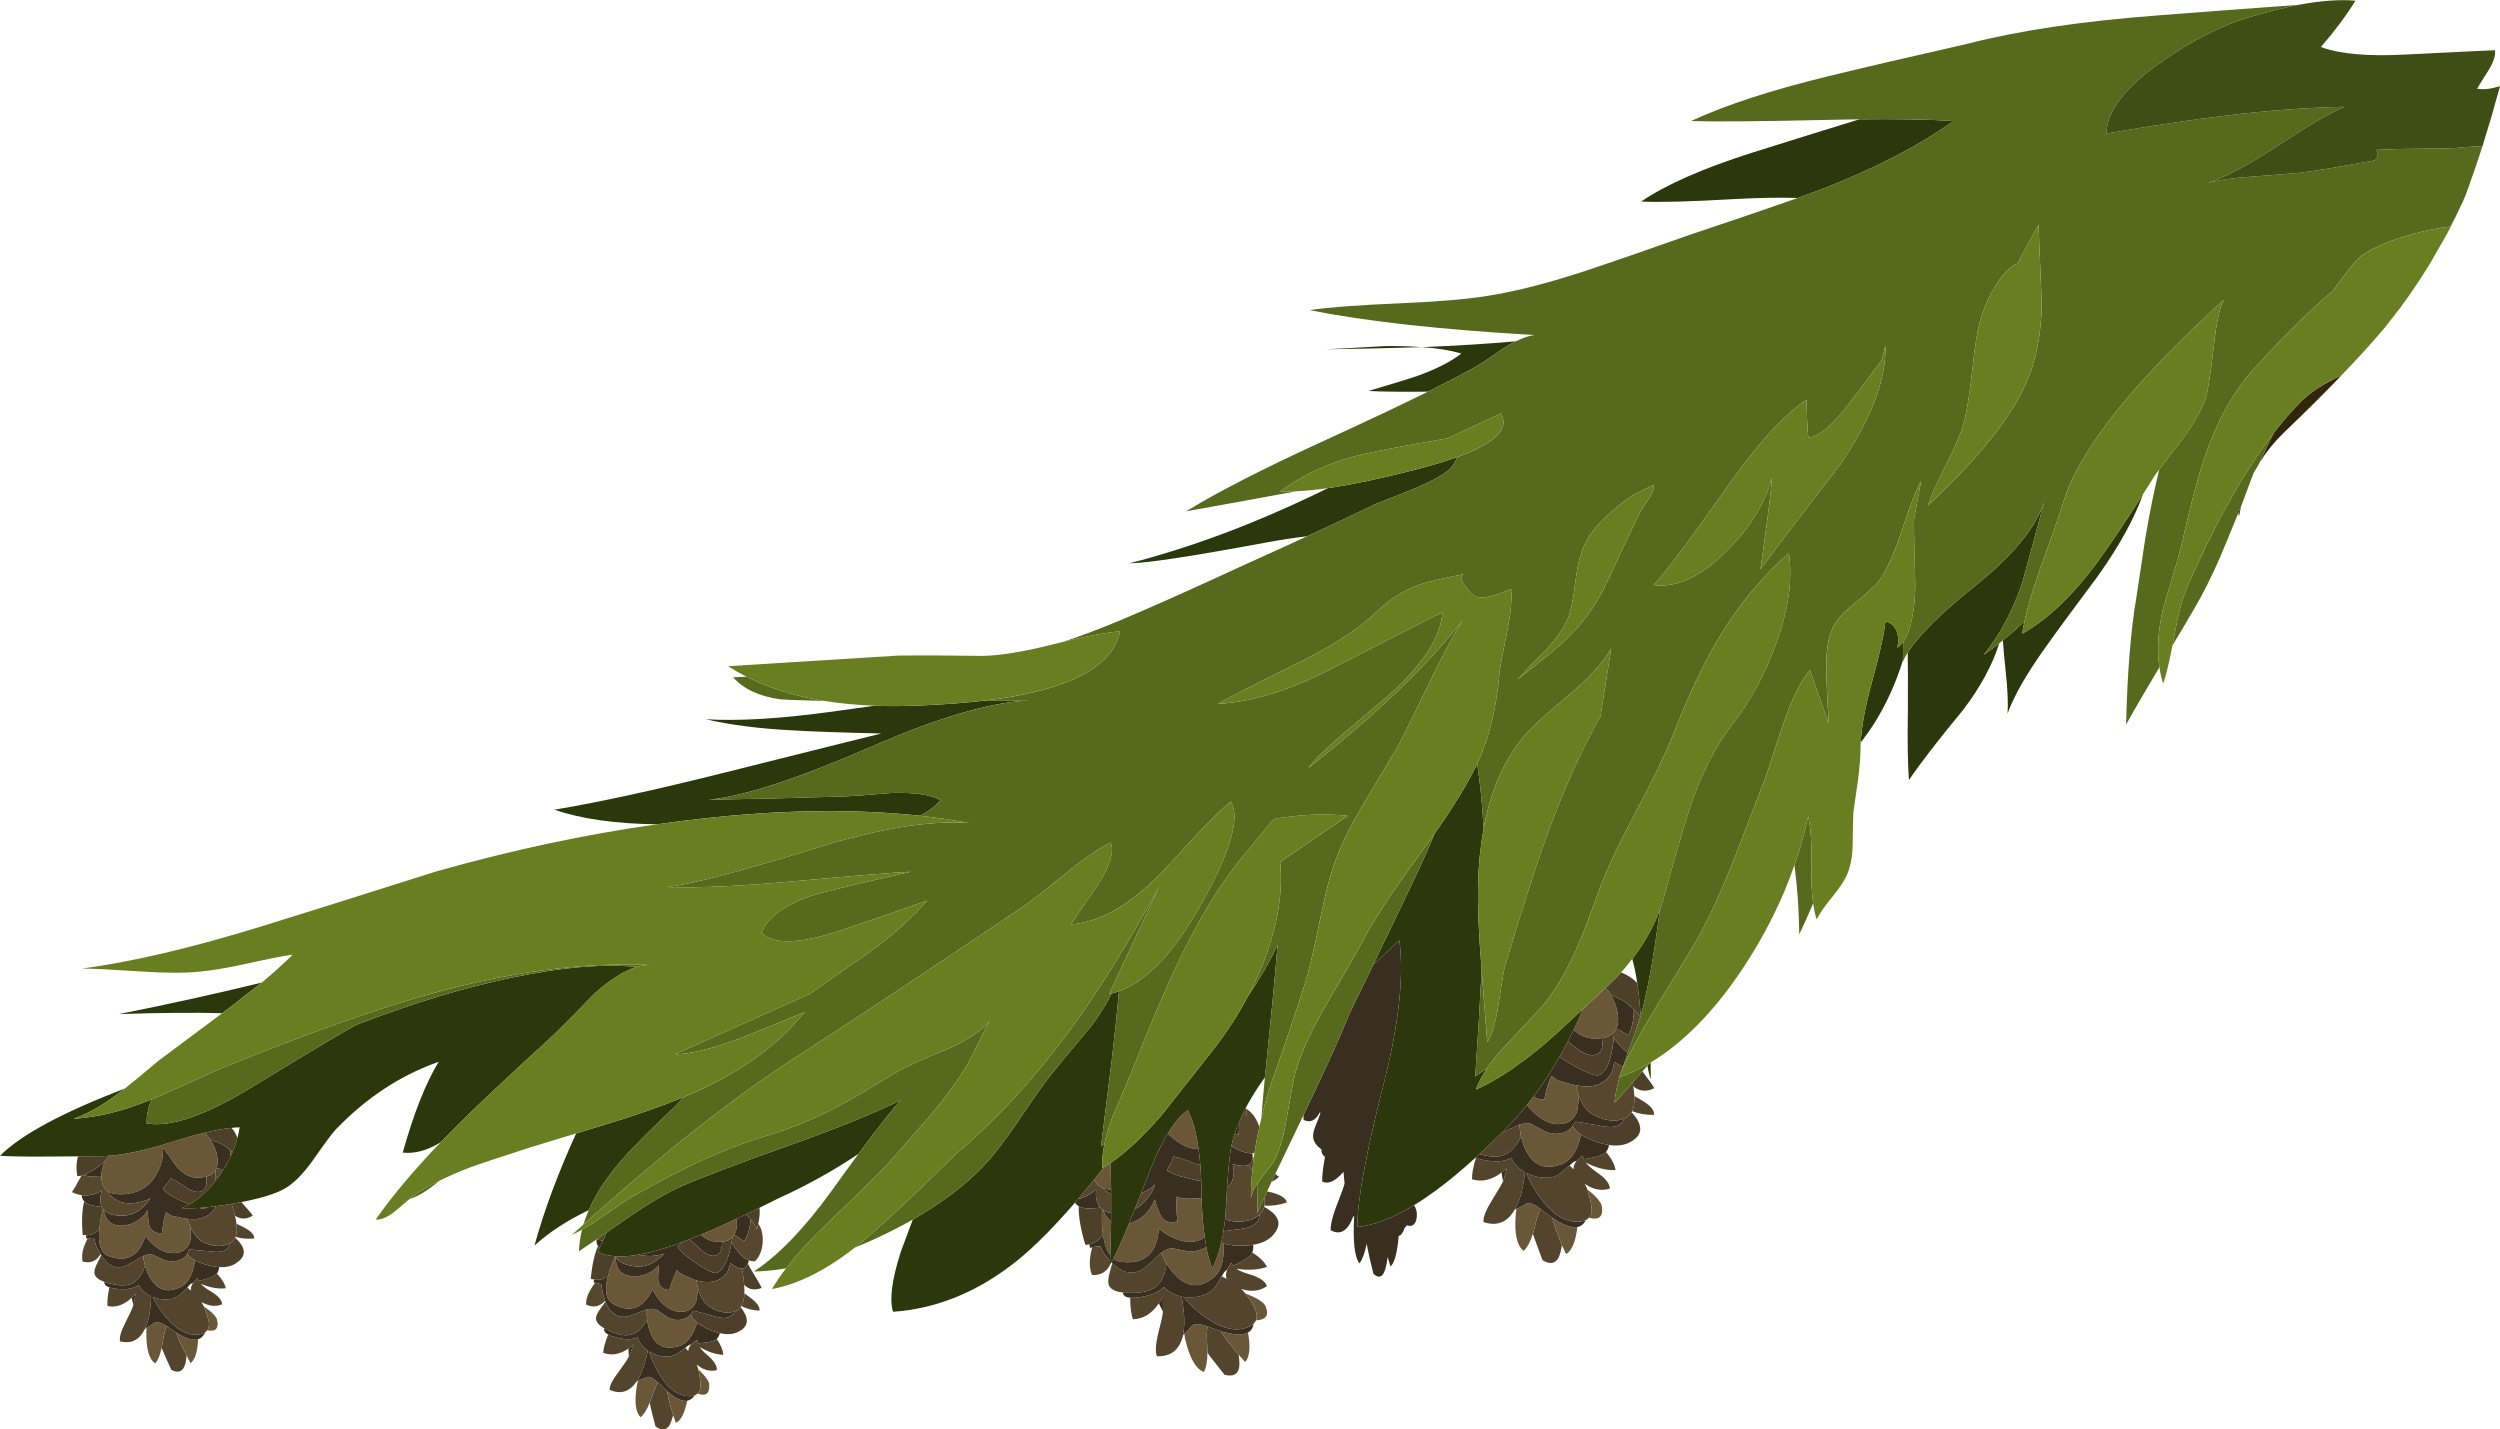 <?xml version="1.0" encoding="iso-8859-1"?>
<!-- Generator: Adobe Illustrator 15.1.0, SVG Export Plug-In . SVG Version: 6.00 Build 0)  -->
<!DOCTYPE svg PUBLIC "-//W3C//DTD SVG 1.1//EN" "http://www.w3.org/Graphics/SVG/1.1/DTD/svg11.dtd">
<svg version="1.1" id="FlashAICB" xmlns="http://www.w3.org/2000/svg" xmlns:xlink="http://www.w3.org/1999/xlink" x="0px" y="0px"
	 width="351.05px" height="200.7px" viewBox="0 0 351.05 200.7" style="enable-background:new 0 0 351.05 200.7;"
	 xml:space="preserve">
<path style="fill-rule:evenodd;clip-rule:evenodd;fill:#31250C;" d="M346.5,26.65l0.325-0.95h0.024L346.5,26.65z M314.725,71.025
	c-0.125,0.485-0.233,0.977-0.324,1.475c-0.033-0.15-0.066-0.3-0.101-0.45C314.437,71.719,314.578,71.377,314.725,71.025z
	 M317.325,64.9c0.783-1.719,1.433-3.085,1.95-4.1c1.271-1.647,2.546-3.114,3.824-4.4c1.233-1.267,3.134-2.5,5.7-3.7
	c-2.311,2.411-5.027,5.111-8.149,8.1C319.35,62.061,318.241,63.428,317.325,64.9z"/>
<path style="fill-rule:evenodd;clip-rule:evenodd;fill:#53452D;" d="M229.175,156.025c0.13-0.251,0.221-0.542,0.275-0.875
	c0.047-0.377,0.063-0.794,0.05-1.25c0.254,0.154,0.537,0.321,0.85,0.5c1.367,0.767,2,1.483,1.9,2.149
	C231.127,156.575,230.102,156.4,229.175,156.025z M222.675,171.325c-0.309,0.137-0.7,0.212-1.175,0.225
	c-0.672,0.021-1.33-0.12-1.975-0.425c-0.954-0.429-1.879-1.204-2.775-2.325c-0.442-0.533-0.875-1.149-1.3-1.85
	c-0.526-0.869-0.901-1.619-1.125-2.25h0.024c1.067,0.533,2.117,0.75,3.15,0.649c0.733-0.066,1.35-0.333,1.85-0.8
	c0.247-0.197,0.598-0.497,1.051-0.899c0.079,0.083,0.162,0.166,0.25,0.25c0.109,0.104,0.218,0.203,0.324,0.3
	c-0.043-0.404,0.099-0.804,0.426-1.2c0.134-0.17,0.3-0.336,0.5-0.5l0.35-0.25c0.016,0.167,0.065,0.342,0.15,0.525
	c0.294-0.063,0.627-0.121,1-0.176c1.067-0.183,1.775-0.466,2.125-0.85c0.788,0.961,1.229,1.811,1.324,2.55
	c-1.305,0.061-2.696-0.289-4.175-1.05c0.332,0.419,0.841,0.869,1.525,1.35c1.233,0.834,1.85,1.601,1.85,2.301
	c-1.171,0.38-2.346,0.155-3.524-0.676c0.154,0.271,0.279,0.537,0.375,0.801c0.015,0.057,0.031,0.115,0.05,0.175
	c0.434,1.434,0.616,2.434,0.55,3c-0.05,0.322-0.175,0.589-0.375,0.8C223.003,171.128,222.853,171.236,222.675,171.325z M217.975,171
	c0.295,1.147,0.745,2.431,1.351,3.85c-0.146,0.851-0.305,1.434-0.476,1.75c-0.466,0.867-1.216,0.983-2.25,0.351
	c-0.533-1.4-0.916-2.434-1.149-3.101c-0.074-0.205-0.141-0.405-0.2-0.6c0.122-0.411,0.238-0.86,0.35-1.35
	c0.196-0.829,0.438-1.546,0.726-2.15c0.071,0.067,0.146,0.134,0.225,0.2C217.053,170.349,217.527,170.698,217.975,171z
	 M207.75,162.05c0.992-0.916,2.034-1.908,3.125-2.975c0.581-0.249,1.372-0.624,2.375-1.125c0.038-0.013,0.08-0.021,0.125-0.025
	c0.017,0.567,0.084,1.118,0.2,1.65c-0.811,1.779-1.919,2.721-3.325,2.825C209.556,162.458,208.722,162.341,207.75,162.05z
	 M211.05,165.925c0.021-0.05,0.037-0.091,0.05-0.125c0.189-0.698,0.364-1.299,0.525-1.8c-0.26,0.239-0.519,0.456-0.775,0.65
	c-1.388,1.053-2.771,1.369-4.149,0.949c-0.033-0.693,0.15-1.701,0.55-3.024c0.238,0.109,0.538,0.201,0.9,0.274
	c1.733,0.367,3.1,0.284,4.1-0.25c0.313,0.813,0.946,1.48,1.9,2c-0.21,1.596-0.46,2.829-0.75,3.7c-0.205,0.593-0.438,1.109-0.7,1.55
	c-1.035,1.809-2.501,2.393-4.4,1.75c-0.033-0.666,0.334-1.633,1.101-2.899C210.299,167.262,210.849,166.337,211.05,165.925z
	 M177.55,169.3c0.057-0.287,0.057-0.604,0-0.95c-0.01-0.053-0.018-0.103-0.024-0.149c0.124-0.29,0.258-0.59,0.399-0.9
	c0.094,0.014,0.186,0.03,0.275,0.05c1.566,0.367,2.399,0.867,2.5,1.5C179.631,169.215,178.581,169.365,177.55,169.3z
	 M171.55,179.225c0.115,0.062,0.232,0.12,0.35,0.176c0.122,0.061,0.239,0.119,0.35,0.175c-0.152-0.377-0.127-0.811,0.075-1.3
	c0.074-0.197,0.182-0.406,0.325-0.625l0.25-0.351c0.061,0.159,0.152,0.309,0.275,0.45c0.258-0.137,0.549-0.287,0.875-0.45
	c0.979-0.474,1.578-0.949,1.8-1.425c1.044,0.665,1.727,1.34,2.051,2.025c-1.238,0.423-2.672,0.506-4.3,0.25
	c0.452,0.311,1.085,0.577,1.9,0.8c1.4,0.434,2.2,0.983,2.4,1.649c-1.004,0.709-2.204,0.843-3.601,0.4
	c0.227,0.212,0.426,0.429,0.6,0.65c0.052,0.064,0.102,0.132,0.15,0.199c0.867,1.2,1.334,2.101,1.4,2.7
	c0.061,0.314,0.035,0.598-0.075,0.851c-0.076,0.173-0.192,0.331-0.35,0.475c-0.243,0.228-0.585,0.42-1.025,0.575
	c-2,0.666-4.383-0.2-7.15-2.601c-0.73-0.642-1.296-1.225-1.7-1.75c1.133,0.167,2.184,0.051,3.15-0.35
	c0.667-0.3,1.184-0.75,1.55-1.35C171.148,179.908,171.381,179.517,171.55,179.225z M169.55,189.95
	c0.001-0.414-0.016-0.864-0.05-1.351c-0.062-0.885-0.045-1.668,0.05-2.35c0.081,0.033,0.164,0.066,0.25,0.1
	c0.585,0.228,1.126,0.419,1.625,0.575c0.639,1.016,1.473,2.115,2.5,3.3c0.121,0.805,0.146,1.396,0.075,1.775
	c-0.167,1-0.85,1.35-2.05,1.05c-0.934-1.166-1.617-2.033-2.05-2.6C169.778,190.284,169.662,190.117,169.55,189.95z M166.125,187.475
	c-0.449,2.037-1.674,3.028-3.675,2.976c-0.233-0.601-0.184-1.617,0.15-3.05c0.44-1.697,0.673-2.771,0.7-3.226
	c0-0.026,0-0.052,0-0.075c0-0.797,0-1.472,0-2.024c-0.183,0.348-0.374,0.664-0.575,0.95c-0.993,1.442-2.201,2.185-3.625,2.225
	c-0.262-0.654-0.396-1.663-0.4-3.025c0.266,0.023,0.582,0.016,0.95-0.024c1.767-0.2,3.033-0.7,3.8-1.5
	c0.561,0.685,1.385,1.135,2.475,1.35c0.271,1.596,0.396,2.829,0.375,3.7C166.287,186.39,166.229,186.964,166.125,187.475z
	 M163.8,177.425c-0.224,1.96-0.991,3.201-2.3,3.726c-0.733,0.3-1.733,0.433-3,0.399c-0.302-0.007-0.578-0.023-0.825-0.05
	c-0.96-0.119-1.585-0.403-1.875-0.85c-0.267-0.4-0.233-1.15,0.1-2.25c0.121-0.396,0.212-0.745,0.275-1.051
	c0.581,0.571,1.123,0.955,1.625,1.15c0.244,0.087,0.485,0.145,0.725,0.175c0.762,0.093,1.487-0.115,2.175-0.625
	c0.533-0.399,1.3-1.1,2.3-2.1c0.029-0.021,0.054-0.037,0.075-0.05C163.278,176.44,163.52,176.948,163.8,177.425z M104.1,183.4
	c0.135-0.215,0.235-0.465,0.3-0.75c0.072-0.303,0.113-0.652,0.125-1.051c0.207,0.161,0.432,0.328,0.675,0.5
	c1.066,0.767,1.55,1.417,1.45,1.95C105.704,183.999,104.854,183.782,104.1,183.4z M98.05,192.275c0.021,0.06,0.038,0.118,0.05,0.175
	c0.267,1.233,0.333,2.1,0.2,2.6c-0.06,0.263-0.176,0.472-0.35,0.625c-0.103,0.104-0.228,0.187-0.375,0.25
	c-0.267,0.111-0.609,0.153-1.025,0.125c-1.767-0.133-3.316-1.583-4.65-4.35c-0.357-0.751-0.607-1.401-0.75-1.95
	c0.833,0.533,1.684,0.783,2.55,0.75c0.6-0.033,1.133-0.217,1.6-0.55c0.223-0.148,0.54-0.382,0.95-0.7
	c0.063,0.084,0.129,0.168,0.2,0.25c0.068,0.078,0.134,0.153,0.2,0.225c0.001-0.331,0.143-0.648,0.425-0.949
	c0.14-0.144,0.315-0.285,0.525-0.426l0.3-0.199c0,0.157,0.033,0.315,0.1,0.475c0.233-0.023,0.5-0.049,0.8-0.075
	c0.922-0.06,1.539-0.234,1.85-0.524c0.582,0.844,0.881,1.585,0.9,2.225c-1.059-0.059-2.159-0.426-3.3-1.1
	c0.242,0.359,0.608,0.743,1.1,1.149c0.933,0.8,1.367,1.5,1.3,2.101c-0.98,0.23-1.922-0.036-2.825-0.801
	C97.919,191.826,97.994,192.052,98.05,192.275z M93.675,195.35c0.162,0.998,0.446,2.123,0.85,3.375
	c-0.183,0.688-0.357,1.162-0.525,1.426c-0.467,0.699-1.117,0.75-1.95,0.149c-0.333-1.233-0.566-2.149-0.7-2.75
	c-0.043-0.19-0.085-0.382-0.125-0.575c0.13-0.307,0.255-0.648,0.375-1.024c0.235-0.722,0.502-1.33,0.8-1.825
	c0.068,0.055,0.135,0.112,0.2,0.175C92.978,194.703,93.336,195.054,93.675,195.35z M84.85,186.525
	c-0.689-0.382-1.072-0.808-1.15-1.275c-0.067-0.4,0.2-0.983,0.8-1.75c0.204-0.269,0.379-0.511,0.525-0.725
	c0.247,0.641,0.538,1.116,0.875,1.425c0.7,0.666,1.5,0.866,2.4,0.6c0.5-0.133,1.3-0.434,2.4-0.899
	c0.042-0.011,0.083-0.019,0.125-0.025c-0.025,0.498-0.008,0.981,0.05,1.45c-0.811,1.476-1.803,2.201-2.975,2.175
	c-0.667,0-1.467-0.217-2.4-0.65C85.258,186.747,85.042,186.64,84.85,186.525z M88.3,190.5c0.022-0.039,0.039-0.072,0.05-0.1
	c0.247-0.617,0.455-1.143,0.625-1.575c-0.244,0.21-0.485,0.394-0.725,0.55c-1.253,0.829-2.436,1.021-3.55,0.575
	c0.033-0.634,0.267-1.483,0.7-2.55c0.197,0.11,0.447,0.21,0.75,0.3c1.4,0.434,2.533,0.467,3.4,0.1
	c0.187,0.714,0.662,1.331,1.425,1.851c-0.293,1.329-0.585,2.346-0.875,3.05c-0.211,0.479-0.436,0.896-0.675,1.25
	c-1.014,1.5-2.289,1.9-3.825,1.2c0-0.567,0.383-1.351,1.15-2.351C87.606,191.639,88.123,190.872,88.3,190.5z M33.075,173.675
	c0.098-0.228,0.157-0.485,0.175-0.774c0.015-0.329-0.001-0.688-0.05-1.075c0.229,0.121,0.479,0.246,0.75,0.375
	c1.2,0.566,1.783,1.133,1.75,1.7C34.767,174.004,33.892,173.929,33.075,173.675z M28.625,183.45c0.03,0.047,0.055,0.097,0.075,0.149
	c0.466,1.2,0.683,2.034,0.65,2.5c-0.024,0.278-0.107,0.511-0.25,0.7c-0.076,0.105-0.167,0.197-0.275,0.275
	c-0.269,0.172-0.627,0.28-1.075,0.325c-1.733,0.166-3.483-1-5.25-3.5c-0.479-0.675-0.837-1.275-1.075-1.801
	c0.892,0.365,1.75,0.466,2.575,0.301c0.6-0.134,1.1-0.4,1.5-0.801c0.195-0.171,0.462-0.438,0.8-0.8
	c0.082,0.063,0.165,0.129,0.25,0.2c0.092,0.072,0.183,0.147,0.275,0.225c-0.072-0.364,0.028-0.73,0.3-1.1
	c0.097-0.141,0.222-0.282,0.375-0.425l0.25-0.25c0.023,0.139,0.073,0.28,0.15,0.425c0.247-0.075,0.531-0.149,0.85-0.225
	c0.857-0.207,1.424-0.482,1.7-0.825c0.72,0.759,1.136,1.45,1.25,2.075c-1.061,0.121-2.227-0.088-3.5-0.625
	c0.294,0.334,0.744,0.676,1.35,1.024c1.067,0.634,1.617,1.25,1.65,1.851c-0.921,0.374-1.896,0.266-2.925-0.325
	C28.418,183.03,28.535,183.239,28.625,183.45z M23.4,186.225c0.066,0.037,0.133,0.079,0.2,0.125
	c0.414,0.308,0.805,0.574,1.175,0.801c0.105,0.344,0.23,0.693,0.375,1.05c0.222,0.519,0.572,1.235,1.05,2.149
	c-0.057,0.69-0.157,1.19-0.3,1.5c-0.333,0.801-0.95,0.967-1.85,0.5c-0.533-1.166-0.917-2.033-1.15-2.6
	c-0.071-0.158-0.137-0.316-0.2-0.475c0.075-0.341,0.141-0.716,0.2-1.125C23.024,187.407,23.19,186.766,23.4,186.225z M15.35,180.775
	c0.214,0.075,0.481,0.133,0.8,0.175c1.467,0.2,2.583,0.033,3.35-0.5c0.313,0.657,0.888,1.183,1.725,1.575
	c-0.066,1.338-0.191,2.396-0.375,3.175c-0.135,0.527-0.302,0.994-0.5,1.399c-0.739,1.565-1.906,2.149-3.5,1.75
	c-0.1-0.566,0.133-1.399,0.7-2.5c0.687-1.373,1.079-2.231,1.175-2.574c0.012-0.031,0.021-0.057,0.025-0.075
	c0.114-0.608,0.214-1.134,0.3-1.575c-0.179,0.224-0.362,0.423-0.55,0.6c-1.094,1.026-2.227,1.418-3.4,1.176
	C15.034,182.805,15.117,181.93,15.35,180.775z M20.1,176.35c0.051,0.492,0.143,0.958,0.275,1.4c-0.562,1.616-1.42,2.517-2.575,2.7
	c-0.667,0.1-1.5,0.017-2.5-0.25c-0.24-0.063-0.457-0.129-0.65-0.2c-0.768-0.276-1.218-0.627-1.35-1.05
	c-0.133-0.4,0.034-1.017,0.5-1.851c0.165-0.317,0.298-0.601,0.4-0.85c0.371,0.582,0.737,0.999,1.1,1.25
	c0.186,0.129,0.377,0.229,0.575,0.3c0.593,0.237,1.218,0.203,1.875-0.1c0.467-0.233,1.217-0.667,2.25-1.3
	C20.032,176.387,20.065,176.37,20.1,176.35z"/>
<path style="fill-rule:evenodd;clip-rule:evenodd;fill:#695738;" d="M223.125,171c0.2-0.211,0.325-0.478,0.375-0.8
	c0.066-0.566-0.116-1.566-0.55-3c-0.019-0.06-0.035-0.118-0.05-0.175c1.307,1.023,1.99,1.849,2.05,2.475
	c0.166,1.366-0.434,1.866-1.8,1.5H223.125z M219.325,174.85c-0.605-1.419-1.056-2.702-1.351-3.85
	c0.597,0.399,1.138,0.708,1.625,0.925c0.748,0.334,1.373,0.459,1.875,0.375c-0.01,0.114-0.019,0.23-0.024,0.351
	c-0.267,1.866-0.783,3.017-1.55,3.449C219.698,175.672,219.507,175.255,219.325,174.85z M212.95,169.75
	c0.385-0.175,0.817-0.408,1.3-0.7c0.245-0.157,0.57-0.149,0.975,0.025c0.322,0.128,0.689,0.353,1.101,0.675
	c-0.288,0.604-0.529,1.321-0.726,2.15c-0.111,0.489-0.228,0.938-0.35,1.35c-0.372,1.154-0.805,1.954-1.3,2.4
	c-0.967-0.733-1.334-2.483-1.101-5.25C212.884,170.179,212.917,169.962,212.95,169.75z M176.375,185.4
	c0.11-0.253,0.136-0.536,0.075-0.851c-0.066-0.6-0.533-1.5-1.4-2.7c-0.048-0.067-0.098-0.135-0.15-0.199
	c1.596,0.596,2.53,1.179,2.8,1.75c0.533,1.267,0.1,1.933-1.3,2H176.375z M171.425,186.925c1.785,0.534,3.051,0.601,3.8,0.2
	c0.024,0.106,0.05,0.215,0.075,0.325c0.3,1.866,0.15,3.133-0.45,3.8c-0.321-0.347-0.629-0.688-0.925-1.025
	C172.897,189.04,172.064,187.94,171.425,186.925z M169.55,186.25c-0.095,0.682-0.112,1.465-0.05,2.35
	c0.034,0.486,0.051,0.937,0.05,1.351c-0.011,1.204-0.177,2.104-0.5,2.7c-1.133-0.4-2.017-1.967-2.65-4.7
	c-0.034-0.22-0.067-0.436-0.1-0.65c0.318-0.292,0.668-0.658,1.05-1.1C167.661,185.826,168.395,185.843,169.55,186.25z
	 M97.95,195.675c0.173-0.153,0.29-0.362,0.35-0.625c0.133-0.5,0.067-1.366-0.2-2.6c-0.012-0.057-0.029-0.115-0.05-0.175
	c1.034,0.973,1.55,1.715,1.55,2.225c0.033,1.2-0.5,1.6-1.6,1.2L97.95,195.675z M94.525,198.725c-0.404-1.252-0.688-2.377-0.85-3.375
	c1.15,1.022,2.092,1.473,2.825,1.351c-0.019,0.077-0.036,0.161-0.05,0.25c-0.367,1.6-0.883,2.55-1.55,2.85
	C94.767,199.429,94.642,199.07,94.525,198.725z M92.4,194.125c-0.298,0.495-0.564,1.104-0.8,1.825
	c-0.12,0.376-0.245,0.718-0.375,1.024c-0.394,0.996-0.819,1.671-1.275,2.025c-0.733-0.7-0.9-2.217-0.5-4.55
	c0.047-0.19,0.088-0.373,0.125-0.55c0.352-0.126,0.744-0.292,1.175-0.5C91.119,193.216,91.669,193.457,92.4,194.125z M29.1,186.8
	c0.143-0.189,0.226-0.422,0.25-0.7c0.033-0.466-0.184-1.3-0.65-2.5c-0.021-0.053-0.045-0.103-0.075-0.149
	c1.161,0.793,1.786,1.443,1.875,1.95C30.733,186.566,30.267,187.033,29.1,186.8z M24.775,187.15
	c1.305,0.813,2.313,1.122,3.025,0.925c-0.003,0.088-0.003,0.18,0,0.274c-0.1,1.601-0.45,2.617-1.05,3.051
	c-0.199-0.372-0.382-0.722-0.55-1.051c-0.478-0.914-0.828-1.631-1.05-2.149C25.005,187.844,24.88,187.494,24.775,187.15z
	 M20.575,186.475c0.312-0.178,0.653-0.403,1.025-0.675c0.341-0.279,0.941-0.138,1.8,0.425c-0.209,0.541-0.376,1.183-0.5,1.926
	c-0.059,0.409-0.125,0.784-0.2,1.125c-0.226,1.025-0.525,1.75-0.9,2.175c-0.867-0.566-1.283-2.033-1.25-4.4
	C20.563,186.851,20.571,186.659,20.575,186.475z M222.3,141.675c0.934-0.874,1.984-1.857,3.15-2.95
	c0.266,0.276,0.499,0.585,0.7,0.926c0.09,0.144,0.174,0.294,0.25,0.449c0.633,1.233,0.899,2.367,0.8,3.4
	c-0.014,0.126-0.03,0.242-0.05,0.35c-0.055,0.232-0.13,0.44-0.226,0.625c-0.073,0.167-0.164,0.316-0.274,0.45
	c-0.347,0.424-0.863,0.698-1.551,0.825h-0.024c-1.393,0.26-2.602,0.01-3.625-0.75c-0.163-0.122-0.321-0.255-0.476-0.4
	C221.393,143.719,221.835,142.743,222.3,141.675z M154.8,166.8c-0.495-0.218-0.887-0.602-1.175-1.149
	c0.462-0.563,0.929-1.146,1.4-1.75c0.297-0.173,0.597-0.365,0.9-0.575c0.047,1.207,0.08,2.44,0.1,3.7
	C155.559,167.032,155.15,166.957,154.8,166.8z M154.9,169.925c0.298,0.709,0.673,1.234,1.125,1.575
	c-0.019,1.555-0.061,3.146-0.125,4.775c-0.491-0.65-0.833-1.634-1.025-2.95v-0.05c-0.031-0.176-0.056-0.351-0.075-0.525
	c-0.097-1.078-0.105-2.054-0.025-2.925C154.814,169.856,154.855,169.89,154.9,169.925z M168.3,161.35
	c-0.481,0.004-0.965-0.079-1.45-0.25c-0.851-0.283-1.81-0.925-2.875-1.925c0.964-1.587,1.906-2.678,2.825-3.274
	C167.487,157.215,167.987,159.031,168.3,161.35z M156.35,176.725c0.536-1.02,1.261-2.653,2.175-4.899
	c0.029-0.011,0.054-0.019,0.075-0.025c1.7-0.533,2.883-1.666,3.55-3.399c0.367,1.3,0.684,2.116,0.95,2.449
	c0.5,0.733,1.25,0.95,2.25,0.65c-0.2-1.434-0.233-2.6-0.1-3.5c0.367,0.2,0.783,0.3,1.25,0.3c0.233,0.033,0.633,0.033,1.2,0
	c0.375,0,0.717-0.008,1.025-0.024c0.074,2.104,0.224,3.929,0.45,5.475c-0.264,0.18-0.572,0.329-0.925,0.45
	c-0.083,0.023-0.166,0.049-0.25,0.075c-0.96,0.21-1.977,0.085-3.05-0.375c-0.791-0.332-1.533-0.79-2.225-1.375
	c-0.019,0.223-0.043,0.447-0.075,0.675c-0.072,0.542-0.189,1.033-0.35,1.475c-0.072,0.198-0.156,0.382-0.25,0.55
	c-0.145,0.284-0.312,0.534-0.5,0.75c-0.619,0.723-1.478,1.14-2.575,1.25c-0.446,0.043-0.938,0.034-1.475-0.024
	C157.072,177.152,156.688,176.994,156.35,176.725z M171.775,174.6c0.191,2.321-0.284,3.938-1.425,4.851
	c-1.833,1.434-3.55,1.35-5.15-0.25c-0.551-0.523-1.017-1.115-1.4-1.775c-0.28-0.477-0.521-0.984-0.725-1.524
	c0.668-0.464,1.209-0.664,1.625-0.601c0.3,0.066,0.983,0.2,2.05,0.4c0.967,0.066,1.783-0.101,2.45-0.5
	c0.065-0.041,0.123-0.083,0.175-0.125c0.237,1.226,0.529,2.233,0.875,3.024c0.511-1.037,0.919-2.237,1.225-3.6
	C171.575,174.538,171.675,174.571,171.775,174.6z M214.425,155.15c0.313-0.396,0.621-0.796,0.925-1.2c0.354,0.3,0.854,0.45,1.5,0.45
	c0.267-1.434,0.601-2.551,1-3.351c0.301,0.3,0.65,0.533,1.051,0.7c0.233,0.066,0.633,0.184,1.199,0.35
	c0.2,0.067,0.601,0.167,1.2,0.301c0.121,0.544,0.263,1.035,0.425,1.475c-0.126,1.28-0.201,1.955-0.225,2.025
	c-0.366,1.3-1.283,1.949-2.75,1.949c-1.033-0.033-2.033-0.466-3-1.3C215.27,156.146,214.828,155.68,214.425,155.15z
	 M220.825,158.125c0.249,0.434,0.649,0.834,1.2,1.2c-0.518,2.295-1.459,3.687-2.825,4.175c-2.167,0.8-3.783,0.2-4.851-1.8
	c-0.346-0.665-0.604-1.373-0.774-2.125c-0.116-0.532-0.184-1.083-0.2-1.65c0.737-0.24,1.313-0.266,1.725-0.075
	c0.267,0.134,0.867,0.467,1.801,1c0.866,0.367,1.683,0.45,2.449,0.25C219.974,158.933,220.465,158.607,220.825,158.125z M30.425,164
	c-0.05,0.127-0.109,0.243-0.175,0.35c-0.248,0.416-0.665,0.699-1.25,0.851h-0.025c-1.155,0.33-2.18,0.196-3.075-0.4
	c-0.667-0.434-1.35-1.217-2.05-2.35c-0.379-0.485-0.704-0.919-0.975-1.3c0.083,1.1-0.142,2.199-0.675,3.3
	c-1.067,2.2-2.867,3.283-5.4,3.25c-0.753,0-1.337-0.167-1.75-0.5c-0.48-0.357-0.747-0.925-0.8-1.7
	c-0.006-0.084-0.015-0.167-0.025-0.25c-0.013-0.763,0.162-1.487,0.525-2.175c0.136-0.259,0.303-0.518,0.5-0.775
	c2.249-0.148,5.166-0.781,8.75-1.899c1.733-0.556,3.292-0.997,4.675-1.325c0.313,0.257,0.588,0.557,0.825,0.899
	c0.068,0.104,0.134,0.212,0.2,0.325c0.6,1,0.883,1.95,0.85,2.851C30.55,163.47,30.508,163.753,30.425,164z M13.95,172.575
	c0.013-0.138,0.03-0.279,0.05-0.425c0.107-0.886,0.266-1.669,0.475-2.351c0.027,0.036,0.053,0.069,0.075,0.101
	c0.295,1.559,1.195,2.292,2.7,2.199c1.467-0.133,2.633-0.85,3.5-2.149c0.033,1.133,0.117,1.883,0.25,2.25
	c0.3,0.7,0.883,1.017,1.75,0.95c0.133-1.334,0.333-2.317,0.6-2.95c0.267,0.267,0.566,0.45,0.9,0.55c0.2,0.033,0.533,0.1,1,0.2
	c0.33,0.092,0.68,0.158,1.05,0.2c0.14,0.419,0.29,0.803,0.45,1.149c0,1.129,0,1.729,0,1.8c-0.125,0.606-0.392,1.065-0.8,1.375
	c-0.342,0.271-0.792,0.429-1.35,0.476c-0.093,0.007-0.185,0.007-0.275,0c-1.419,0.014-2.719-0.794-3.9-2.425
	c-0.053,0.176-0.111,0.351-0.175,0.524c-0.162,0.431-0.345,0.806-0.55,1.125c-0.104,0.162-0.212,0.313-0.325,0.45
	c-0.183,0.215-0.382,0.398-0.6,0.55c-0.621,0.453-1.371,0.628-2.25,0.525c-0.387-0.051-0.795-0.151-1.225-0.3
	c-0.404-0.146-0.72-0.404-0.95-0.775c-0.404-0.645-0.538-1.637-0.4-2.975C13.947,172.628,13.947,172.603,13.95,172.575z
	 M27.375,176.975c-0.274,1.995-0.966,3.253-2.075,3.775c-1.767,0.833-3.15,0.434-4.15-1.2c-0.338-0.556-0.597-1.155-0.775-1.8
	c-0.132-0.442-0.224-0.908-0.275-1.4c0.339-0.131,0.639-0.206,0.9-0.225c0.036,0.001,0.07,0.001,0.1,0
	c0.149,0.008,0.283,0.032,0.4,0.075c0.233,0.1,0.767,0.35,1.6,0.75c0.767,0.233,1.45,0.233,2.05,0
	c0.474-0.158,0.841-0.434,1.1-0.825c0.02-0.027,0.036-0.053,0.05-0.075c0.015,0.022,0.032,0.048,0.05,0.075
	C26.576,176.439,26.917,176.724,27.375,176.975z M103.075,173.425c-0.063,0.108-0.138,0.208-0.225,0.3
	c-0.326,0.361-0.775,0.569-1.35,0.625h-0.05c-1.18,0.121-2.164-0.179-2.95-0.899c-0.027-0.024-0.052-0.049-0.075-0.075
	c1.509-0.626,3.176-1.367,5-2.225c0.07,0.515,0.062,0.998-0.025,1.449c-0.023,0.106-0.048,0.206-0.075,0.301
	C103.256,173.095,103.173,173.27,103.075,173.425z M85.4,179.125c0.026-0.119,0.06-0.244,0.1-0.375
	c0.267-0.855,0.567-1.605,0.9-2.25c0.018,0.027,0.035,0.053,0.05,0.075c0.027,1.597,0.777,2.472,2.25,2.625
	c1.5,0.133,2.783-0.384,3.85-1.55c-0.133,1.166-0.167,1.916-0.1,2.25c0.133,0.733,0.633,1.149,1.5,1.25
	c0.433-1.334,0.8-2.267,1.1-2.801c0.233,0.301,0.517,0.517,0.85,0.65c0.167,0.1,0.483,0.233,0.95,0.4
	c0.298,0.157,0.614,0.291,0.95,0.399c0.067,0.442,0.15,0.851,0.25,1.226c-0.2,1.103-0.3,1.677-0.3,1.725
	c-0.4,1.066-1.217,1.55-2.45,1.45c-0.867-0.101-1.667-0.533-2.4-1.3c-0.492-0.518-0.917-1.126-1.275-1.825
	c-0.082,0.177-0.173,0.352-0.275,0.524c-1.267,2.233-3.017,2.733-5.25,1.5C85.063,182.503,84.83,181.179,85.4,179.125z M97,184.575
	c0.157,0.405,0.457,0.789,0.9,1.149c-0.601,1.894-1.484,3.001-2.65,3.325c-1.9,0.533-3.2-0.083-3.9-1.85
	c-0.243-0.595-0.401-1.22-0.475-1.875c-0.058-0.469-0.075-0.952-0.05-1.45c0.637-0.138,1.111-0.113,1.425,0.075
	c0.2,0.133,0.683,0.467,1.45,1c0.7,0.366,1.367,0.483,2,0.35C96.223,185.205,96.656,184.963,97,184.575z"/>
<path style="fill-rule:evenodd;clip-rule:evenodd;fill:#392F20;" d="M211.05,165.925l-0.2-1.274c0.257-0.194,0.516-0.411,0.775-0.65
	c-0.161,0.501-0.336,1.102-0.525,1.8C211.087,165.834,211.07,165.875,211.05,165.925z M207.75,162.05
	c0.972,0.291,1.806,0.408,2.5,0.351c1.406-0.104,2.515-1.046,3.325-2.825c0.171,0.752,0.429,1.46,0.774,2.125
	c1.067,2,2.684,2.6,4.851,1.8c1.366-0.488,2.308-1.88,2.825-4.175c0.437,0.295,0.979,0.57,1.625,0.825
	c0.821,0.313,1.579,0.522,2.274,0.625c-0.014,0.275-0.122,0.567-0.325,0.875c-0.025,0.036-0.05,0.069-0.074,0.1
	c-0.35,0.384-1.058,0.667-2.125,0.85c-0.373,0.055-0.706,0.113-1,0.176c-0.085-0.184-0.135-0.358-0.15-0.525l-0.35,0.25
	c-0.2,0.164-0.366,0.33-0.5,0.5c-0.23,0.064-0.397,0.131-0.5,0.2c-0.182,0.164-0.348,0.313-0.5,0.45
	c-0.453,0.402-0.804,0.702-1.051,0.899c-0.5,0.467-1.116,0.733-1.85,0.8c-1.033,0.101-2.083-0.116-3.15-0.649h-0.024
	c0.224,0.631,0.599,1.381,1.125,2.25c0.425,0.7,0.857,1.316,1.3,1.85c0.896,1.121,1.821,1.896,2.775,2.325
	c0.645,0.305,1.303,0.446,1.975,0.425c0.475-0.013,0.866-0.088,1.175-0.225c-0.105,0.254-0.28,0.479-0.524,0.675
	c-0.194,0.155-0.42,0.255-0.676,0.3c-0.502,0.084-1.127-0.041-1.875-0.375c-0.487-0.217-1.028-0.525-1.625-0.925
	c-0.447-0.302-0.922-0.651-1.425-1.05c-0.078-0.066-0.153-0.133-0.225-0.2c-0.411-0.322-0.778-0.547-1.101-0.675
	c-0.404-0.175-0.729-0.183-0.975-0.025c-0.482,0.292-0.915,0.525-1.3,0.7c-0.083,0.038-0.166,0.071-0.25,0.1
	c0.262-0.44,0.495-0.957,0.7-1.55c0.29-0.871,0.54-2.104,0.75-3.7c-0.954-0.52-1.588-1.187-1.9-2c-1,0.534-2.366,0.617-4.1,0.25
	c-0.362-0.073-0.662-0.165-0.9-0.274c-0.019-0.008-0.035-0.016-0.05-0.025C207.382,162.385,207.565,162.218,207.75,162.05z
	 M183.025,156.6c0.027-0.054,0.053-0.104,0.074-0.149c2.801-5.8,4.917-10.467,6.351-14c1.207-2.488,2.332-4.813,3.375-6.976
	c1.156-1.082,2.381-2.224,3.675-3.425c0.667,5.066-0.083,11.851-2.25,20.351c-2.434,9.466-3.65,16.1-3.65,19.899
	c2.372-0.249,5.03-1.274,7.976-3.075c0.234,0.438,0.359,0.813,0.375,1.125c0.033,0.733-0.101,1.25-0.4,1.551
	c-0.267,0.267-0.6,0.316-1,0.149c0,0.066-0.1,0.184-0.3,0.351c-0.134,0.399-0.267,0.666-0.4,0.8
	c-0.066,0.166-0.216,0.283-0.449,0.35c-0.2,2.367-0.584,3.8-1.15,4.3l-0.4-1.35c-0.3,2.566-0.966,3.35-2,2.35
	c-0.466-1.866-0.783-3.267-0.949-4.199c-0.233,1.233-0.567,2.149-1,2.75c-0.7-0.834-0.95-3.051-0.75-6.65l-0.15,0.1
	c-0.733,2-1.783,2.634-3.15,1.9c-0.033-0.733,0.217-1.816,0.75-3.25c0.7-1.767,1.101-2.866,1.2-3.3l-0.149-1.65
	c-1.167,1.334-2.167,1.783-3,1.351c0-0.9,0.133-2.051,0.399-3.45c-0.366-0.267-0.533-0.617-0.5-1.05
	c-0.666-0.5-1.05-1.034-1.149-1.601c-0.067-0.434,0.033-0.983,0.3-1.649c0.333-0.801,0.566-1.4,0.7-1.801l-0.051-0.199
	c-0.6,1.199-1.366,1.566-2.3,1.1C183.033,157.031,183.025,156.815,183.025,156.6z M176.025,185.875
	c-0.024,0.264-0.116,0.521-0.275,0.775c-0.131,0.199-0.306,0.357-0.525,0.475c-0.749,0.4-2.015,0.334-3.8-0.2
	c-0.499-0.156-1.04-0.348-1.625-0.575c-0.086-0.033-0.169-0.066-0.25-0.1c-1.155-0.407-1.889-0.424-2.2-0.05
	c-0.382,0.441-0.732,0.808-1.05,1.1c-0.063,0.061-0.121,0.119-0.175,0.175c0.104-0.511,0.162-1.085,0.175-1.725
	c0.021-0.871-0.104-2.104-0.375-3.7c-1.089-0.215-1.914-0.665-2.475-1.35c-0.767,0.8-2.034,1.3-3.8,1.5
	c-0.368,0.04-0.684,0.048-0.95,0.024c-0.65-0.056-0.992-0.297-1.025-0.725c0.248,0.026,0.523,0.043,0.825,0.05
	c1.267,0.033,2.267-0.1,3-0.399c1.309-0.524,2.076-1.766,2.3-3.726c0.383,0.66,0.85,1.252,1.4,1.775c1.6,1.6,3.316,1.684,5.15,0.25
	c1.141-0.913,1.616-2.529,1.425-4.851c0.5,0.155,1.091,0.255,1.775,0.301c0.901,0.049,1.701,0.016,2.4-0.101
	c0.065,0.259,0.049,0.559-0.05,0.9c-0.015,0.059-0.032,0.117-0.051,0.175c-0.222,0.476-0.821,0.951-1.8,1.425
	c-0.326,0.163-0.617,0.313-0.875,0.45c-0.123-0.142-0.214-0.291-0.275-0.45l-0.25,0.351c-0.143,0.219-0.251,0.428-0.325,0.625
	c-0.203,0.146-0.344,0.271-0.425,0.375c-0.019,0.036-0.135,0.229-0.35,0.574c-0.168,0.292-0.402,0.684-0.7,1.176
	c-0.367,0.6-0.883,1.05-1.55,1.35c-0.966,0.4-2.017,0.517-3.15,0.35c0.404,0.525,0.97,1.108,1.7,1.75
	c2.767,2.4,5.15,3.267,7.15,2.601C175.44,186.295,175.782,186.103,176.025,185.875z M162.725,183.025
	c0.201-0.286,0.392-0.603,0.575-0.95c0,0.553,0,1.228,0,2.024c0,0.023,0,0.049,0,0.075L162.725,183.025z M156.075,177.25
	c0.087-0.15,0.178-0.325,0.275-0.525c0.338,0.27,0.722,0.428,1.15,0.476c0.537,0.059,1.029,0.067,1.475,0.024
	c1.097-0.11,1.956-0.527,2.575-1.25c0.188-0.216,0.355-0.466,0.5-0.75c0.094-0.168,0.178-0.352,0.25-0.55
	c0.161-0.441,0.278-0.933,0.35-1.475c0.032-0.228,0.057-0.452,0.075-0.675c0.692,0.585,1.434,1.043,2.225,1.375
	c1.073,0.46,2.09,0.585,3.05,0.375c0.084-0.026,0.167-0.052,0.25-0.075c0.353-0.121,0.661-0.271,0.925-0.45
	c0.064,0.465,0.131,0.907,0.2,1.325c-0.052,0.042-0.11,0.084-0.175,0.125c-0.667,0.399-1.483,0.566-2.45,0.5
	c-1.067-0.2-1.75-0.334-2.05-0.4c-0.416-0.063-0.957,0.137-1.625,0.601c-0.021,0.013-0.046,0.029-0.075,0.05c-1,1-1.767,1.7-2.3,2.1
	c-0.688,0.51-1.413,0.718-2.175,0.625c-0.24-0.03-0.481-0.088-0.725-0.175c-0.502-0.195-1.044-0.579-1.625-1.15
	C156.147,177.32,156.114,177.287,156.075,177.25z M155.875,177.025L155.85,177c-0.7-0.733-1.15-1.4-1.35-2
	c-0.5,0.023-0.883,0.074-1.15,0.15c-0.1,0.028-0.184,0.062-0.25,0.1c-0.067-0.179-0.117-0.354-0.15-0.525
	c0.21-0.043,0.41-0.11,0.6-0.199c0.542-0.232,0.984-0.633,1.325-1.2c0.192,1.316,0.534,2.3,1.025,2.95
	C155.894,176.522,155.885,176.772,155.875,177.025z M154.525,169.575c-1.211,0.142-2.036,0.15-2.475,0.024
	c-0.223-0.048-0.415-0.122-0.575-0.225c-0.223-0.125-0.397-0.292-0.525-0.5c0.142-0.164,0.283-0.331,0.425-0.5
	c0.894-0.199,1.744-0.641,2.55-1.325c-0.102,0.797-0.01,1.48,0.275,2.05C154.29,169.279,154.398,169.438,154.525,169.575z
	 M102.725,174.45c0.147,0.25,0.306,0.5,0.475,0.75c0.646,0.945,1.296,1.537,1.95,1.774c-0.031,0.173-0.073,0.323-0.125,0.45
	c-0.188,0.459-0.463,0.701-0.825,0.726c-0.432,0.028-0.981-0.238-1.65-0.801c-0.133,1-0.583,1.733-1.35,2.2
	c-0.667,0.4-1.483,0.55-2.45,0.45c-0.332-0.048-0.649-0.114-0.95-0.2c-0.335-0.108-0.652-0.242-0.95-0.399
	c-0.467-0.167-0.783-0.301-0.95-0.4c-0.333-0.134-0.617-0.35-0.85-0.65c-0.3,0.534-0.667,1.467-1.1,2.801
	c-0.867-0.101-1.367-0.517-1.5-1.25c-0.067-0.334-0.034-1.084,0.1-2.25c-1.066,1.166-2.35,1.683-3.85,1.55
	c-1.473-0.153-2.223-1.028-2.25-2.625c0.418,0.63,1.268,1.038,2.55,1.225c1.525,0.244,2.951-0.348,4.275-1.774
	c-0.819,0.286-1.678,0.395-2.575,0.324c-0.345-0.029-0.67-0.088-0.975-0.175c1.786-0.313,3.853-0.913,6.2-1.8
	c-0.259,0.237-0.526,0.453-0.8,0.65c0.271,0.434,0.646,0.842,1.125,1.225c0.5,0.434,1.183,0.934,2.05,1.5
	c1.133,0.7,1.867,1.033,2.2,1c0.567-0.066,1.067-0.634,1.5-1.7c0.333-0.733,0.567-1.566,0.7-2.5
	C102.708,174.513,102.716,174.479,102.725,174.45z M88.3,190.5l-0.05-1.125c0.24-0.156,0.481-0.34,0.725-0.55
	c-0.17,0.433-0.378,0.958-0.625,1.575C88.339,190.428,88.322,190.461,88.3,190.5z M84.85,186.525
	c0.191,0.114,0.408,0.222,0.65,0.324c0.933,0.434,1.733,0.65,2.4,0.65c1.172,0.026,2.164-0.699,2.975-2.175
	c0.074,0.655,0.232,1.28,0.475,1.875c0.7,1.767,2,2.383,3.9,1.85c1.166-0.324,2.049-1.432,2.65-3.325
	c0.335,0.269,0.752,0.526,1.25,0.775c0.69,0.339,1.332,0.572,1.925,0.7c-0.035,0.229-0.144,0.463-0.325,0.7
	c-0.029,0.039-0.062,0.081-0.1,0.125c-0.312,0.29-0.928,0.465-1.85,0.524c-0.3,0.026-0.566,0.052-0.8,0.075
	c-0.067-0.159-0.1-0.317-0.1-0.475l-0.3,0.199c-0.21,0.141-0.385,0.282-0.525,0.426c-0.167,0.041-0.292,0.083-0.375,0.125
	c-0.164,0.129-0.314,0.245-0.45,0.35c-0.411,0.318-0.728,0.552-0.95,0.7c-0.466,0.333-1,0.517-1.6,0.55
	c-0.867,0.033-1.717-0.217-2.55-0.75c0.143,0.549,0.393,1.199,0.75,1.95c1.333,2.767,2.883,4.217,4.65,4.35
	c0.417,0.028,0.758-0.014,1.025-0.125c-0.127,0.193-0.302,0.368-0.525,0.525c-0.17,0.123-0.353,0.206-0.55,0.25
	c-0.733,0.122-1.675-0.328-2.825-1.351c-0.338-0.296-0.697-0.646-1.075-1.05c-0.065-0.063-0.132-0.12-0.2-0.175
	c-0.731-0.668-1.281-0.909-1.65-0.725c-0.431,0.208-0.823,0.374-1.175,0.5c-0.051,0.018-0.102,0.034-0.15,0.05
	c0.24-0.354,0.464-0.771,0.675-1.25c0.29-0.704,0.582-1.721,0.875-3.05c-0.764-0.52-1.239-1.137-1.425-1.851
	c-0.867,0.367-2,0.334-3.4-0.1c-0.303-0.09-0.553-0.189-0.75-0.3C84.94,187.157,84.757,186.865,84.85,186.525z M90.825,183.875
	c-0.042,0.007-0.083,0.015-0.125,0.025c-1.1,0.466-1.9,0.767-2.4,0.899c-0.9,0.267-1.7,0.066-2.4-0.6
	c-0.337-0.309-0.628-0.784-0.875-1.425c-0.018-0.04-0.034-0.082-0.05-0.125c-0.023-0.082-0.048-0.165-0.075-0.25
	c-0.3-0.801-0.433-1.483-0.4-2.051c-0.394-0.122-0.702-0.197-0.925-0.225c-0.089-0.017-0.164-0.025-0.225-0.025
	c0.014-0.148,0.039-0.29,0.075-0.425c0.702,0.135,1.361-0.049,1.975-0.55c-0.57,2.054-0.336,3.378,0.7,3.975
	c2.233,1.233,3.983,0.733,5.25-1.5c0.102-0.173,0.193-0.348,0.275-0.524c0.358,0.699,0.783,1.308,1.275,1.825
	c0.733,0.767,1.533,1.199,2.4,1.3c1.233,0.1,2.05-0.384,2.45-1.45c0-0.048,0.1-0.622,0.3-1.725c0.309,1.1,0.775,1.875,1.4,2.324
	c0.966,0.7,1.95,1.017,2.95,0.95c0.274-0.017,0.524-0.066,0.75-0.149c-0.019,0.036-0.035,0.069-0.05,0.1
	c-0.4,0.8-1.25,1.017-2.55,0.65c-2.033-0.567-3.1-0.851-3.2-0.851c-0.105,0.201-0.222,0.376-0.35,0.525
	c-0.344,0.388-0.777,0.63-1.3,0.725c-0.633,0.134-1.3,0.017-2-0.35c-0.767-0.533-1.25-0.867-1.45-1
	C91.937,183.762,91.462,183.737,90.825,183.875z M84.675,174.2c-0.146,0.315-0.304,0.657-0.475,1.024
	c-0.087-0.075-0.162-0.158-0.225-0.25c-0.191-0.276-0.258-0.593-0.2-0.949C84.069,174.114,84.369,174.173,84.675,174.2z
	 M27.8,188.075c-0.712,0.197-1.72-0.111-3.025-0.925c-0.37-0.227-0.761-0.493-1.175-0.801c-0.067-0.046-0.134-0.088-0.2-0.125
	c-0.858-0.563-1.458-0.704-1.8-0.425c-0.372,0.271-0.713,0.497-1.025,0.675c-0.073,0.042-0.148,0.083-0.225,0.125
	c0.198-0.405,0.365-0.872,0.5-1.399c0.184-0.779,0.309-1.837,0.375-3.175c-0.837-0.393-1.412-0.918-1.725-1.575
	c-0.767,0.533-1.883,0.7-3.35,0.5c-0.319-0.042-0.585-0.1-0.8-0.175c-0.502-0.172-0.735-0.43-0.7-0.775
	c0.193,0.071,0.41,0.138,0.65,0.2c1,0.267,1.833,0.35,2.5,0.25c1.155-0.184,2.013-1.084,2.575-2.7
	c0.178,0.645,0.437,1.244,0.775,1.8c1,1.634,2.383,2.033,4.15,1.2c1.109-0.522,1.801-1.78,2.075-3.775
	c0.396,0.22,0.871,0.412,1.425,0.575c0.712,0.209,1.362,0.334,1.95,0.375c0.014,0.233-0.053,0.492-0.2,0.775
	c-0.026,0.045-0.06,0.087-0.1,0.125c-0.276,0.343-0.843,0.618-1.7,0.825c-0.319,0.075-0.603,0.149-0.85,0.225
	c-0.077-0.145-0.127-0.286-0.15-0.425l-0.25,0.25c-0.153,0.143-0.278,0.284-0.375,0.425c-0.201,0.079-0.343,0.154-0.425,0.225
	c-0.143,0.16-0.276,0.311-0.4,0.45c-0.338,0.362-0.604,0.629-0.8,0.8c-0.4,0.4-0.9,0.667-1.5,0.801
	c-0.825,0.165-1.684,0.064-2.575-0.301c0.238,0.525,0.596,1.126,1.075,1.801c1.767,2.5,3.517,3.666,5.25,3.5
	c0.448-0.045,0.807-0.153,1.075-0.325c-0.101,0.233-0.259,0.459-0.475,0.675C28.191,187.902,28.008,188.011,27.8,188.075z
	 M18.5,182.225c0.188-0.177,0.371-0.376,0.55-0.6c-0.086,0.441-0.186,0.967-0.3,1.575c-0.004,0.019-0.013,0.044-0.025,0.075
	L18.5,182.225z M14.125,176.1c-0.043-0.063-0.085-0.129-0.125-0.199c-0.433-0.733-0.683-1.384-0.75-1.95
	c-0.1,0.033-0.283,0.033-0.55,0c-0.162-0.019-0.295-0.035-0.4-0.05c-0.087,0-0.154,0-0.2,0c-0.015-0.157-0.015-0.308,0-0.45
	c0.167,0.002,0.325-0.015,0.475-0.05c0.508-0.09,0.958-0.349,1.35-0.775c0.006-0.021,0.014-0.037,0.025-0.05
	c-0.003,0.027-0.003,0.053,0,0.075c-0.138,1.338-0.004,2.33,0.4,2.975c0.229,0.371,0.546,0.629,0.95,0.775
	c0.43,0.148,0.838,0.249,1.225,0.3c0.879,0.103,1.629-0.072,2.25-0.525c0.218-0.151,0.417-0.335,0.6-0.55
	c0.113-0.138,0.221-0.288,0.325-0.45c0.205-0.319,0.388-0.694,0.55-1.125c0.063-0.174,0.122-0.349,0.175-0.524
	c1.181,1.631,2.481,2.438,3.9,2.425c0.09,0.007,0.182,0.007,0.275,0c0.558-0.047,1.008-0.205,1.35-0.476
	c0.408-0.31,0.675-0.769,0.8-1.375c0-0.071,0-0.671,0-1.8c0.489,1.049,1.072,1.749,1.75,2.101c1.1,0.533,2.117,0.683,3.05,0.449
	c0.279-0.061,0.521-0.152,0.725-0.274c-0.005,0.044-0.013,0.085-0.025,0.125c-0.233,0.866-1.033,1.217-2.4,1.05
	c-2.133-0.2-3.233-0.3-3.3-0.3c-0.032,0.106-0.065,0.206-0.1,0.3c-0.049,0.106-0.099,0.207-0.15,0.3
	c-0.014,0.022-0.03,0.048-0.05,0.075c-0.259,0.392-0.626,0.667-1.1,0.825c-0.6,0.233-1.283,0.233-2.05,0
	c-0.833-0.4-1.367-0.65-1.6-0.75c-0.117-0.043-0.25-0.067-0.4-0.075c-0.03,0.001-0.064,0.001-0.1,0
	c-0.261,0.019-0.561,0.094-0.9,0.225c-0.035,0.021-0.068,0.037-0.1,0.051c-1.033,0.633-1.783,1.066-2.25,1.3
	c-0.657,0.303-1.282,0.337-1.875,0.1c-0.198-0.071-0.39-0.171-0.575-0.3c-0.363-0.251-0.729-0.668-1.1-1.25
	C14.173,176.203,14.148,176.153,14.125,176.1z M15.05,167.2c0.413,0.333,0.997,0.5,1.75,0.5c2.534,0.033,4.333-1.05,5.4-3.25
	c0.533-1.101,0.758-2.2,0.675-3.3c0.271,0.381,0.596,0.814,0.975,1.3c0.7,1.133,1.383,1.916,2.05,2.35
	c0.895,0.597,1.92,0.73,3.075,0.4c0.004,0.111,0.013,0.228,0.025,0.35c0.033,0.7-0.05,1.167-0.25,1.4
	c-0.467,0.566-1.233,0.566-2.3,0c-1.2-0.8-2.017-1.3-2.45-1.5c-0.36,0.558-0.744,1.049-1.15,1.475
	c0.325,0.381,0.758,0.723,1.3,1.025c0.6,0.366,1.367,0.733,2.3,1.1c0.053,0.023,0.103,0.048,0.15,0.075
	c-0.357,0.199-0.724,0.375-1.1,0.525c0.712,0.04,1.538,0.031,2.475-0.025c0.368,0.1,0.627,0.124,0.775,0.075
	c0.115-0.036,0.223-0.095,0.325-0.175c0.396-0.041,0.813-0.091,1.25-0.15c-0.166,0.38-0.407,0.705-0.725,0.975
	c-0.6,0.534-1.383,0.817-2.35,0.851c-0.33,0-0.647-0.017-0.95-0.05c-0.37-0.042-0.72-0.108-1.05-0.2c-0.467-0.101-0.8-0.167-1-0.2
	c-0.333-0.1-0.633-0.283-0.9-0.55c-0.267,0.633-0.467,1.616-0.6,2.95c-0.867,0.066-1.45-0.25-1.75-0.95
	c-0.133-0.367-0.217-1.117-0.25-2.25c-0.867,1.3-2.033,2.017-3.5,2.149c-1.505,0.093-2.405-0.641-2.7-2.199
	c0.508,0.557,1.408,0.823,2.7,0.8c1.532-0.03,2.824-0.847,3.875-2.45c-0.751,0.399-1.56,0.633-2.425,0.7
	C17.068,169.092,15.852,168.509,15.05,167.2z M11.475,167.825c0.931,0.121,1.881-0.087,2.85-0.625
	c-0.246,0.679-0.305,1.295-0.175,1.85c0.032,0.154,0.082,0.296,0.15,0.425c-0.96-0.097-1.627-0.238-2-0.425
	c-0.195-0.098-0.354-0.215-0.475-0.35C11.596,168.464,11.479,168.173,11.475,167.825z M215.35,153.95
	c1.293-1.727,2.502-3.576,3.625-5.55c0.027,0.017,0.052,0.033,0.075,0.05c0.566,0.399,1.434,0.916,2.601,1.55
	c1.433,0.733,2.35,1.066,2.75,1c1.133-0.267,1.866-1.983,2.199-5.15c0.004-0.037,0.004-0.07,0-0.1c0.208,0.269,0.425,0.535,0.65,0.8
	c0.453,0.549,0.895,0.982,1.325,1.3c-0.069,0.213-0.145,0.43-0.226,0.65c-0.159,0.437-0.31,0.861-0.449,1.275
	c-0.362-0.134-0.779-0.358-1.25-0.676c-0.067,1.2-0.517,2.101-1.351,2.7c-0.733,0.566-1.684,0.816-2.85,0.75
	c-0.167,0-0.55-0.05-1.15-0.149c-0.6-0.134-1-0.233-1.2-0.301c-0.566-0.166-0.966-0.283-1.199-0.35c-0.4-0.167-0.75-0.4-1.051-0.7
	c-0.399,0.8-0.733,1.917-1,3.351C216.204,154.4,215.704,154.25,215.35,153.95z M225.075,145.75c-0.017,0.112-0.025,0.229-0.025,0.35
	c0,0.834-0.133,1.384-0.399,1.65c-0.634,0.634-1.567,0.566-2.801-0.2c-0.678-0.525-1.244-0.958-1.699-1.3
	c0.114-0.229,0.23-0.462,0.35-0.7c0.153-0.307,0.312-0.624,0.475-0.95c0.154,0.146,0.313,0.278,0.476,0.4
	C222.474,145.76,223.683,146.01,225.075,145.75z M229.425,141.75c0.009,0.49-0.032,1.023-0.125,1.6
	c-0.095,0.593-0.228,1.109-0.399,1.551c-0.08,0.179-0.164,0.346-0.25,0.5c-0.646-0.473-1.221-0.78-1.726-0.926
	c0.096-0.185,0.171-0.393,0.226-0.625c0.02-0.107,0.036-0.224,0.05-0.35c0.1-1.033-0.167-2.167-0.8-3.4
	c-0.076-0.155-0.16-0.306-0.25-0.449c0.891,0.429,1.441,0.695,1.649,0.8C228.395,140.817,228.937,141.251,229.425,141.75z
	 M156.025,167.7c-0.435-0.221-0.843-0.521-1.225-0.9c0.351,0.157,0.759,0.232,1.225,0.226
	C156.023,167.247,156.023,167.472,156.025,167.7z M156.025,171.5c-0.452-0.341-0.827-0.866-1.125-1.575
	c0.311,0.212,0.686,0.346,1.125,0.4C156.03,170.718,156.03,171.109,156.025,171.5z M173.375,159.2c0.17-0.523,0.37-1.048,0.6-1.575
	c0.043,0.575,0.019,1.149-0.075,1.725C173.721,159.29,173.546,159.24,173.375,159.2z M172.3,166.85
	c0.183-2.858,0.383-4.833,0.6-5.925c1.146,0.716,2.129,1.058,2.95,1.025c0.036,0.179,0.053,0.345,0.051,0.5
	c0.007,0.563-0.186,0.938-0.575,1.125c-0.468,0.22-1.21,0.178-2.225-0.125c0.3,1.166,0.15,2.166-0.45,3
	C172.543,166.588,172.427,166.721,172.3,166.85z M160.225,167.575c0.2-0.519,0.408-1.061,0.625-1.625
	c1.067-2.822,2.108-5.081,3.125-6.775c1.065,1,2.024,1.642,2.875,1.925c0.485,0.171,0.968,0.254,1.45,0.25
	c0.104,0.699,0.187,1.44,0.25,2.226c-0.177-0.035-0.361-0.077-0.55-0.125c-1.567-0.601-2.633-0.95-3.2-1.05
	c-0.271,0.708-0.588,1.35-0.95,1.925c0.497,0.342,1.097,0.617,1.8,0.825c1.177,0.327,2.186,0.569,3.025,0.725
	c0.01,0.353,0.018,0.711,0.025,1.075c0.008,0.45,0.017,0.893,0.025,1.325c-0.308,0.017-0.649,0.024-1.025,0.024
	c-0.567,0.033-0.967,0.033-1.2,0c-0.467,0-0.883-0.1-1.25-0.3c-0.133,0.9-0.1,2.066,0.1,3.5c-1,0.3-1.75,0.083-2.25-0.65
	c-0.267-0.333-0.583-1.149-0.95-2.449c-0.667,1.733-1.85,2.866-3.55,3.399c-0.021,0.007-0.046,0.015-0.075,0.025
	c0.262-0.636,0.537-1.319,0.825-2.05c1.26-0.618,2.218-1.769,2.875-3.45C161.623,166.853,160.956,167.27,160.225,167.575z
	 M172.025,171.25c0.121,0.042,0.246,0.075,0.375,0.1c1.434,0.334,2.683,0.233,3.75-0.3c0.273-0.137,0.507-0.295,0.699-0.475
	c0.003,0.043,0.003,0.085,0,0.125c-0.066,1.033-0.899,1.649-2.5,1.85c-1.072,0.144-1.922,0.26-2.55,0.351
	C171.883,172.369,171.958,171.819,172.025,171.25z M210.875,159.075c0.04-0.041,0.081-0.082,0.125-0.125
	c1.197-1.187,2.339-2.453,3.425-3.8c0.403,0.529,0.845,0.996,1.325,1.399c0.967,0.834,1.967,1.267,3,1.3
	c1.467,0,2.384-0.649,2.75-1.949c0.023-0.07,0.099-0.745,0.225-2.025c0.46,1.272,1.085,2.131,1.875,2.575
	c1.267,0.733,2.483,1.017,3.65,0.85c0.31-0.049,0.585-0.132,0.825-0.25c-0.005,0.037-0.013,0.07-0.025,0.101
	c-0.366,0.966-1.35,1.3-2.95,1c-2.5-0.434-3.8-0.65-3.899-0.65c-0.104,0.234-0.229,0.442-0.375,0.625
	c-0.36,0.482-0.852,0.808-1.476,0.975c-0.767,0.2-1.583,0.117-2.449-0.25c-0.934-0.533-1.534-0.866-1.801-1
	c-0.412-0.19-0.987-0.165-1.725,0.075c-0.045,0.004-0.087,0.013-0.125,0.025C212.247,158.451,211.456,158.826,210.875,159.075z
	 M31.3,164.325c-0.322-0.156-0.613-0.265-0.875-0.325c0.083-0.247,0.125-0.53,0.125-0.85c0.034-0.9-0.25-1.851-0.85-2.851
	c-0.066-0.113-0.132-0.221-0.2-0.325c0.768,0.301,1.234,0.492,1.4,0.575c0.52,0.26,1.003,0.576,1.45,0.95
	c0.034,0.282,0.051,0.557,0.05,0.825C32.09,163.001,31.723,163.668,31.3,164.325z M14.225,165.25c-0.686,0-1.21-0.017-1.575-0.05
	c-0.338-0.038-0.629-0.104-0.875-0.2c0.783-0.285,1.774-0.927,2.975-1.925C14.387,163.763,14.212,164.487,14.225,165.25z
	 M30.55,165.425c-0.104,0.155-0.212,0.306-0.325,0.45c0.017-0.225,0.025-0.45,0.025-0.675c0.001-0.038,0.001-0.08,0-0.125
	C30.35,165.197,30.45,165.313,30.55,165.425z M105.4,171.225c-0.058,1.051-0.291,1.95-0.7,2.7c-0.076,0.149-0.159,0.291-0.25,0.425
	c-0.504-0.457-0.963-0.765-1.375-0.925c0.098-0.155,0.181-0.33,0.25-0.524c0.027-0.095,0.052-0.194,0.075-0.301
	c0.087-0.451,0.095-0.935,0.025-1.449c0.422-0.203,0.855-0.411,1.3-0.625C104.967,170.745,105.192,170.979,105.4,171.225z
	 M96.8,174.025c0.519-0.201,1.06-0.418,1.625-0.65c0.023,0.026,0.048,0.051,0.075,0.075c0.787,0.721,1.77,1.021,2.95,0.899
	c-0.023,0.097-0.04,0.196-0.05,0.301c-0.066,0.733-0.217,1.199-0.45,1.399c-0.567,0.5-1.333,0.384-2.3-0.35
	C97.843,174.919,97.226,174.36,96.8,174.025z"/>
<path style="fill-rule:evenodd;clip-rule:evenodd;fill:#56472E;" d="M221.725,153.875c-0.162-0.439-0.304-0.931-0.425-1.475
	c0.601,0.1,0.983,0.149,1.15,0.149c1.166,0.066,2.116-0.184,2.85-0.75c0.834-0.6,1.283-1.5,1.351-2.7
	c0.471,0.317,0.888,0.542,1.25,0.676c-0.075,0.221-0.149,0.438-0.226,0.649c-0.13,0.317-0.255,0.625-0.375,0.925
	c0.036-0.013,0.07-0.029,0.101-0.05c-0.404,1.438-0.638,2.638-0.7,3.601c0.886-1.003,1.736-1.97,2.55-2.9
	c0.037,0.19,0.071,0.374,0.1,0.55c0.074,0.482,0.124,0.932,0.15,1.351c0.014,0.456-0.003,0.873-0.05,1.25
	c-0.055,0.333-0.146,0.624-0.275,0.875c-0.025,0.049-0.05,0.099-0.075,0.149c-0.243,0.391-0.585,0.683-1.024,0.875
	c-0.24,0.118-0.516,0.201-0.825,0.25c-1.167,0.167-2.384-0.116-3.65-0.85C222.81,156.006,222.185,155.147,221.725,153.875z
	 M175.85,164.4c-0.133,1.309-0.199,2.575-0.199,3.8c0.104-0.604,0.43-1.304,0.975-2.101c-0.05,1.493-0.075,2.909-0.075,4.25
	c0.264-0.6,0.589-1.315,0.976-2.149c0.007,0.047,0.015,0.097,0.024,0.149c0.057,0.347,0.057,0.663,0,0.95
	c-0.008,0.056-0.017,0.113-0.024,0.175c-0.104,0.427-0.329,0.793-0.676,1.101c-0.192,0.18-0.426,0.338-0.699,0.475
	c-1.067,0.533-2.317,0.634-3.75,0.3c-0.129-0.024-0.254-0.058-0.375-0.1c0.05-0.565,0.091-1.148,0.125-1.75
	c0.049-0.958,0.099-1.841,0.15-2.65c0.127-0.129,0.244-0.262,0.35-0.399c0.6-0.834,0.75-1.834,0.45-3
	c1.015,0.303,1.757,0.345,2.225,0.125C175.508,163.852,175.683,164.126,175.85,164.4z M153.35,175.15
	c0.267-0.076,0.65-0.127,1.15-0.15c0.2,0.6,0.65,1.267,1.35,2l0.025,0.025c-0.007,0.209-0.016,0.417-0.025,0.625
	c-0.48,0.964-1.313,1.431-2.5,1.399c-0.367-0.866-0.417-1.934-0.15-3.2C153.243,175.611,153.293,175.378,153.35,175.15z
	 M105.15,176.975c-0.654-0.237-1.304-0.829-1.95-1.774c-0.169-0.25-0.328-0.5-0.475-0.75c0.052-0.247,0.094-0.489,0.125-0.726
	c0.087-0.092,0.163-0.191,0.225-0.3c0.412,0.16,0.871,0.468,1.375,0.925c0.091-0.134,0.174-0.275,0.25-0.425
	c0.409-0.75,0.642-1.649,0.7-2.7c0.341,0.415,0.641,0.873,0.9,1.375c0.072-0.262,0.13-0.512,0.175-0.75
	c0.364,0.469,0.573,1.102,0.625,1.9c0.066,1.4-0.283,2.517-1.05,3.35C105.752,177.131,105.452,177.089,105.15,176.975z
	 M104.2,178.15c0.155,0.849,0.255,1.606,0.3,2.274c0.033,0.43,0.042,0.821,0.025,1.175c-0.012,0.398-0.053,0.748-0.125,1.051
	c-0.064,0.285-0.165,0.535-0.3,0.75c-0.031,0.052-0.064,0.102-0.1,0.149c-0.209,0.278-0.493,0.479-0.85,0.601
	c-0.226,0.083-0.476,0.133-0.75,0.149c-1,0.066-1.983-0.25-2.95-0.95c-0.625-0.449-1.091-1.225-1.4-2.324
	c-0.1-0.375-0.183-0.783-0.25-1.226c0.301,0.086,0.618,0.152,0.95,0.2c0.967,0.1,1.783-0.05,2.45-0.45
	c0.767-0.467,1.216-1.2,1.35-2.2C103.219,177.912,103.769,178.179,104.2,178.15z M83.575,180.125
	c0.223,0.027,0.531,0.103,0.925,0.225c-0.033,0.567,0.1,1.25,0.4,2.051c0.027,0.085,0.052,0.168,0.075,0.25
	c-0.043,0.06-0.085,0.109-0.125,0.149c-0.733,0.7-1.583,0.834-2.55,0.4c-0.033-0.767,0.267-1.617,0.9-2.55
	C83.315,180.466,83.44,180.29,83.575,180.125z M30.325,169.375c0.686-0.087,1.419-0.195,2.2-0.325
	c0.202,0.587,0.36,1.137,0.475,1.65c0.094,0.4,0.161,0.775,0.2,1.125c0.048,0.388,0.065,0.746,0.05,1.075
	c-0.018,0.289-0.077,0.547-0.175,0.774c-0.017,0.042-0.033,0.084-0.05,0.125c-0.159,0.334-0.409,0.592-0.75,0.775
	c-0.205,0.122-0.446,0.214-0.725,0.274c-0.933,0.233-1.95,0.084-3.05-0.449c-0.678-0.352-1.261-1.052-1.75-2.101
	c-0.16-0.347-0.31-0.73-0.45-1.149c0.303,0.033,0.62,0.05,0.95,0.05c0.967-0.033,1.75-0.316,2.35-0.851
	C29.918,170.08,30.16,169.755,30.325,169.375z M12.3,173.9c0.105,0.015,0.239,0.031,0.4,0.05c0.267,0.033,0.45,0.033,0.55,0
	c0.067,0.566,0.317,1.217,0.75,1.95c0.04,0.07,0.082,0.137,0.125,0.199c-0.051,0.089-0.093,0.155-0.125,0.2
	c-0.567,0.834-1.367,1.117-2.4,0.851c-0.167-0.801-0.017-1.7,0.45-2.7C12.128,174.265,12.211,174.082,12.3,173.9z M11.475,167.825
	c-0.466-0.063-0.924-0.205-1.375-0.425c0.333-0.5,0.774-1.267,1.325-2.301c0.114-0.025,0.231-0.059,0.35-0.1
	c0.246,0.096,0.537,0.162,0.875,0.2c0.365,0.033,0.89,0.05,1.575,0.05c0.01,0.083,0.019,0.166,0.025,0.25
	c0.053,0.775,0.319,1.343,0.8,1.7c0.802,1.309,2.019,1.892,3.65,1.75c0.865-0.067,1.673-0.301,2.425-0.7
	c-1.051,1.604-2.343,2.42-3.875,2.45c-1.292,0.023-2.192-0.243-2.7-0.8c-0.022-0.031-0.047-0.064-0.075-0.101
	c-0.065-0.103-0.124-0.211-0.175-0.325c-0.068-0.129-0.118-0.271-0.15-0.425c-0.129-0.555-0.071-1.171,0.175-1.85
	C13.356,167.738,12.406,167.946,11.475,167.825z M226.925,144.475c0.505,0.146,1.08,0.453,1.726,0.926
	c0.086-0.154,0.17-0.321,0.25-0.5c0.172-0.441,0.305-0.958,0.399-1.551c0.093-0.576,0.134-1.109,0.125-1.6
	c0.326,0.321,0.626,0.671,0.9,1.05c-0.329,1.079-0.912,2.763-1.75,5.05c-0.431-0.317-0.872-0.751-1.325-1.3
	c-0.226-0.265-0.442-0.531-0.65-0.8c0.029-0.291,0.046-0.566,0.051-0.825C226.761,144.791,226.852,144.642,226.925,144.475z
	 M151.375,168.375c0.735-0.86,1.485-1.769,2.25-2.725c0.288,0.548,0.68,0.932,1.175,1.149c0.382,0.38,0.791,0.68,1.225,0.9
	c0.008,0.86,0.008,1.735,0,2.625c-0.439-0.055-0.814-0.188-1.125-0.4c-0.044-0.035-0.086-0.068-0.125-0.1
	c-0.093-0.074-0.176-0.157-0.25-0.25c-0.127-0.138-0.235-0.296-0.325-0.476c-0.285-0.569-0.377-1.253-0.275-2.05
	C153.119,167.734,152.269,168.176,151.375,168.375z M174.95,155.675c0.639,0.344,1.172,0.951,1.6,1.825
	c0.113,0.232,0.214,0.466,0.3,0.7c-0.282,1.275-0.516,2.518-0.699,3.725c-0.099,0.011-0.199,0.02-0.301,0.025
	c-0.82,0.032-1.803-0.31-2.95-1.025c0.017-0.078,0.033-0.152,0.05-0.225c0.116-0.497,0.258-0.997,0.425-1.5
	c0.171,0.04,0.346,0.09,0.525,0.149c0.094-0.575,0.119-1.149,0.075-1.725c0.186-0.45,0.394-0.908,0.625-1.375
	c0.166,0.131,0.333,0.265,0.5,0.4C175.061,156.304,175.011,155.979,174.95,155.675z M32.4,162.325
	c0.001-0.269-0.016-0.543-0.05-0.825c0.104,0.092,0.204,0.184,0.3,0.275C32.572,161.961,32.489,162.145,32.4,162.325z M31.3,164.325
	c-0.125,0.213-0.259,0.421-0.4,0.625c-0.112,0.164-0.229,0.322-0.35,0.475c-0.1-0.111-0.2-0.228-0.3-0.35
	c0.008-0.252,0.008-0.494,0-0.726c0.066-0.106,0.125-0.223,0.175-0.35C30.687,164.061,30.978,164.169,31.3,164.325z M89.725,176.175
	c0.305,0.087,0.63,0.146,0.975,0.175c0.897,0.07,1.755-0.038,2.575-0.324c-1.324,1.427-2.75,2.019-4.275,1.774
	c-1.282-0.187-2.132-0.595-2.55-1.225c-0.016-0.022-0.032-0.048-0.05-0.075c-0.019-0.032-0.036-0.065-0.05-0.1
	C87.328,176.474,88.453,176.399,89.725,176.175z M83.775,174.025c0.424-0.289,0.899-0.613,1.425-0.976
	c-0.157,0.346-0.332,0.729-0.525,1.15C84.369,174.173,84.069,174.114,83.775,174.025z M160.225,167.575
	c0.731-0.306,1.397-0.723,2-1.25c-0.657,1.682-1.615,2.832-2.875,3.45C159.626,169.087,159.918,168.354,160.225,167.575z"/>
<path style="fill-rule:evenodd;clip-rule:evenodd;fill:#4D3F29;" d="M222.025,159.325c-0.551-0.366-0.951-0.767-1.2-1.2
	c0.146-0.183,0.271-0.391,0.375-0.625c0.1,0,1.399,0.217,3.899,0.65c1.601,0.3,2.584-0.034,2.95-1
	c0.013-0.03,0.021-0.063,0.025-0.101c0.439-0.192,0.781-0.484,1.024-0.875c0.213,0.225,0.413,0.466,0.601,0.726
	c1.033,1.466,0.783,2.616-0.75,3.449c-0.808,0.468-1.816,0.609-3.025,0.426c-0.695-0.103-1.453-0.312-2.274-0.625
	C223.004,159.896,222.462,159.62,222.025,159.325z M171.475,174.5c0.126-0.508,0.234-1.041,0.325-1.6
	c0.628-0.091,1.478-0.207,2.55-0.351c1.6-0.2,2.433-0.816,2.5-1.85c0.003-0.04,0.003-0.082,0-0.125
	c0.347-0.308,0.572-0.674,0.676-1.101c0.28,0.148,0.555,0.323,0.824,0.525c1.434,1.033,1.551,2.2,0.351,3.5
	c-0.63,0.672-1.547,1.105-2.75,1.3c-0.699,0.116-1.5,0.149-2.4,0.101c-0.684-0.046-1.275-0.146-1.775-0.301
	C171.675,174.571,171.575,174.538,171.475,174.5z M103.15,184.15c0.357-0.122,0.641-0.322,0.85-0.601
	c0.166,0.2,0.315,0.417,0.45,0.65c0.767,1.267,0.483,2.217-0.85,2.85c-0.707,0.333-1.548,0.383-2.525,0.15
	c-0.593-0.128-1.235-0.361-1.925-0.7c-0.498-0.249-0.915-0.507-1.25-0.775c-0.443-0.36-0.743-0.744-0.9-1.149
	c0.128-0.149,0.245-0.324,0.35-0.525c0.1,0,1.167,0.283,3.2,0.851c1.3,0.366,2.15,0.149,2.55-0.65
	C103.115,184.22,103.131,184.187,103.15,184.15z M27.375,176.975c-0.458-0.251-0.799-0.535-1.025-0.85
	c-0.019-0.027-0.035-0.053-0.05-0.075c0.052-0.093,0.102-0.193,0.15-0.3c0.034-0.094,0.067-0.193,0.1-0.3c0.067,0,1.167,0.1,3.3,0.3
	c1.367,0.167,2.167-0.184,2.4-1.05c0.012-0.04,0.02-0.081,0.025-0.125c0.341-0.184,0.591-0.441,0.75-0.775
	c0.202,0.181,0.394,0.381,0.575,0.601c0.967,1.133,0.833,2.116-0.4,2.949c-0.632,0.442-1.449,0.634-2.45,0.575
	c-0.588-0.041-1.238-0.166-1.95-0.375C28.246,177.387,27.771,177.194,27.375,176.975z M226.65,144.925
	c-0.005,0.259-0.021,0.534-0.051,0.825c0.004,0.029,0.004,0.063,0,0.1c-0.333,3.167-1.066,4.884-2.199,5.15
	c-0.4,0.066-1.317-0.267-2.75-1c-1.167-0.634-2.034-1.15-2.601-1.55c-0.023-0.017-0.048-0.033-0.075-0.05
	c0.404-0.7,0.796-1.417,1.176-2.15c0.455,0.342,1.021,0.774,1.699,1.3c1.233,0.767,2.167,0.834,2.801,0.2
	c0.267-0.267,0.399-0.816,0.399-1.65c0-0.12,0.009-0.237,0.025-0.35h0.024C225.787,145.623,226.304,145.349,226.65,144.925z
	 M168.55,163.575c0.054,0.728,0.095,1.494,0.125,2.3c-0.839-0.155-1.848-0.397-3.025-0.725c-0.703-0.208-1.303-0.483-1.8-0.825
	c0.361-0.575,0.678-1.217,0.95-1.925c0.567,0.1,1.633,0.449,3.2,1.05C168.189,163.498,168.373,163.54,168.55,163.575z
	 M30.225,165.875c-1.113,1.428-2.321,2.511-3.625,3.25c-0.047-0.027-0.097-0.052-0.15-0.075c-0.934-0.366-1.7-0.733-2.3-1.1
	c-0.542-0.303-0.975-0.645-1.3-1.025c0.406-0.426,0.79-0.917,1.15-1.475c0.433,0.2,1.25,0.7,2.45,1.5c1.066,0.566,1.833,0.566,2.3,0
	c0.2-0.233,0.283-0.7,0.25-1.4c-0.012-0.122-0.021-0.238-0.025-0.35H29c0.585-0.151,1.002-0.435,1.25-0.851
	c0.008,0.231,0.008,0.474,0,0.726c0.001,0.045,0.001,0.087,0,0.125C30.25,165.425,30.242,165.65,30.225,165.875z M27.975,169.625
	c0.351-0.025,0.718-0.059,1.1-0.1c-0.102,0.08-0.21,0.139-0.325,0.175C28.602,169.749,28.343,169.725,27.975,169.625z
	 M102.85,173.725c-0.031,0.236-0.073,0.479-0.125,0.726c-0.009,0.029-0.017,0.063-0.025,0.1c-0.133,0.934-0.367,1.767-0.7,2.5
	c-0.433,1.066-0.933,1.634-1.5,1.7c-0.333,0.033-1.067-0.3-2.2-1c-0.867-0.566-1.55-1.066-2.05-1.5
	c-0.479-0.383-0.854-0.791-1.125-1.225c0.274-0.197,0.541-0.413,0.8-0.65c0.273-0.107,0.548-0.216,0.825-0.325
	c0.019-0.007,0.036-0.016,0.05-0.024c0.426,0.335,1.043,0.894,1.85,1.675c0.967,0.733,1.733,0.85,2.3,0.35
	c0.233-0.2,0.383-0.666,0.45-1.399c0.011-0.104,0.027-0.204,0.05-0.301h0.05C102.075,174.294,102.524,174.086,102.85,173.725z"/>
<path style="fill-rule:evenodd;clip-rule:evenodd;fill:#4D4029;" d="M229.25,152c0.469-0.532,0.927-1.049,1.375-1.55
	c0.954,1.241,1.513,2.024,1.675,2.35c-1.108,0.545-2.092,0.461-2.95-0.25C229.321,152.374,229.287,152.19,229.25,152z
	 M178.55,165.95c0.171-0.352,0.346-0.719,0.525-1.101c0.251,0.181,0.427,0.314,0.524,0.4
	C179.262,165.573,178.912,165.807,178.55,165.95z M154.875,173.325c-0.341,0.567-0.783,0.968-1.325,1.2
	c-0.189,0.089-0.389,0.156-0.6,0.199c-0.175,0.041-0.359,0.065-0.55,0.075c-0.664-2.232-0.972-4.041-0.925-5.425
	c0.16,0.103,0.352,0.177,0.575,0.225c0.439,0.126,1.264,0.117,2.475-0.024c0.074,0.093,0.157,0.176,0.25,0.25
	c-0.08,0.871-0.072,1.847,0.025,2.925c0.019,0.175,0.044,0.35,0.075,0.525V173.325z M104.725,170.525
	c0.623-0.296,1.264-0.604,1.925-0.926c0.075,0.614,0.017,1.364-0.175,2.25c-0.045,0.238-0.104,0.488-0.175,0.75
	c-0.259-0.502-0.559-0.96-0.9-1.375C105.192,170.979,104.967,170.745,104.725,170.525z M104.5,180.425
	c-0.045-0.668-0.145-1.426-0.3-2.274c0.362-0.024,0.637-0.267,0.825-0.726c0.163,0.369,0.388,0.778,0.675,1.226
	c0.733,1.199,1.15,1.933,1.25,2.199C105.982,181.233,105.166,181.091,104.5,180.425z M84.2,175.225
	c-0.078,0.189-0.162,0.382-0.25,0.575c0.667,0.334,1.467,0.534,2.4,0.601c0.014,0.034,0.031,0.067,0.05,0.1
	c-0.333,0.645-0.633,1.395-0.9,2.25c-0.041,0.131-0.074,0.256-0.1,0.375c-0.614,0.501-1.273,0.685-1.975,0.55
	c-0.16-0.025-0.318-0.066-0.475-0.125c0.198-1.979,0.54-3.504,1.025-4.575C84.038,175.066,84.113,175.149,84.2,175.225z
	 M32.65,161.775c-0.096-0.092-0.196-0.184-0.3-0.275c-0.447-0.374-0.931-0.69-1.45-0.95c-0.166-0.083-0.632-0.274-1.4-0.575
	c-0.237-0.343-0.512-0.643-0.825-0.899c1.469-0.359,2.744-0.593,3.825-0.7c0.249,0.258,0.449,0.55,0.6,0.875
	c0.091,0.175,0.167,0.367,0.225,0.575C33.153,160.484,32.928,161.134,32.65,161.775z M32.525,169.05
	c0.09-0.018,0.182-0.034,0.275-0.05c0.376-0.067,0.743-0.134,1.1-0.2c0.902,1.004,1.436,1.638,1.6,1.9
	c-0.885,0.543-1.718,0.543-2.5,0C32.885,170.187,32.727,169.637,32.525,169.05z M13.95,172.575c-0.011,0.013-0.02,0.029-0.025,0.05
	c-0.392,0.427-0.842,0.686-1.35,0.775c-0.15,0.035-0.309,0.052-0.475,0.05c-0.166-0.003-0.333-0.02-0.5-0.05
	c-0.153-1.992-0.078-3.559,0.225-4.7c0.121,0.135,0.279,0.252,0.475,0.35c0.373,0.187,1.04,0.328,2,0.425
	c0.052,0.114,0.11,0.223,0.175,0.325c-0.209,0.682-0.368,1.465-0.475,2.351C13.98,172.296,13.963,172.438,13.95,172.575z
	 M10.95,162.375c0.97-0.004,2.053-0.013,3.25-0.025c0.331,0,0.681-0.017,1.05-0.05c-0.197,0.258-0.364,0.517-0.5,0.775
	c-1.201,0.998-2.192,1.64-2.975,1.925c-0.119,0.041-0.236,0.074-0.35,0.1c-0.207,0.046-0.399,0.063-0.575,0.051
	C10.677,164.166,10.71,163.241,10.95,162.375z M230.325,142.8c-0.274-0.379-0.574-0.729-0.9-1.05c-0.488-0.499-1.03-0.933-1.625-1.3
	c-0.208-0.104-0.759-0.371-1.649-0.8c-0.201-0.341-0.435-0.649-0.7-0.926c0.119-0.109,0.236-0.218,0.35-0.324
	c0.646-0.606,1.254-1.223,1.825-1.851h0.025c0.974,0.402,1.724,0.902,2.25,1.5c0.096,0.626,0.18,1.293,0.25,2
	c0.089,0.891,0.173,1.732,0.25,2.525C230.378,142.648,230.354,142.724,230.325,142.8z M174.6,156.25
	c0.107-0.22,0.215-0.445,0.325-0.675c0.012,0.037,0.02,0.07,0.025,0.1c0.061,0.304,0.11,0.629,0.149,0.976
	C174.933,156.515,174.766,156.381,174.6,156.25z M176.05,162.575c-0.083,0.613-0.149,1.222-0.2,1.825
	c-0.167-0.274-0.342-0.549-0.524-0.825c0.39-0.188,0.582-0.563,0.575-1.125C175.95,162.495,176,162.536,176.05,162.575z"/>
<path style="fill-rule:evenodd;clip-rule:evenodd;fill:#2D370C;" d="M284.275,87.275c-0.132,0.611-0.24,1.186-0.325,1.725
	c3.633-2.067,7.149-5.417,10.55-10.05c1.607-2.189,3.749-5.373,6.425-9.55c-1.214,3.403-3.305,7.203-6.274,11.4
	c-3.367,4.5-5.817,7.833-7.351,10c-2.7,3.767-4.5,6.9-5.399,9.4c0.1-1.4,0.017-3.333-0.25-5.8c-0.204-1.854-0.337-3.346-0.4-4.475
	C282.25,89.109,283.259,88.226,284.275,87.275z M212.85,47.925c-0.563,0.279-1.163,0.621-1.8,1.025
	c-1.866,1.333-3.267,2.25-4.2,2.75c-1.611,0.903-3.728,2.002-6.35,3.3c-0.031,0-0.064,0-0.1,0c-3.667,0.033-6.417,0-8.25-0.1
	c3.6-1.066,5.883-1.767,6.85-2.1c2.667-0.966,4.733-2.017,6.2-3.15c-1.566-0.467-3.417-0.767-5.55-0.9
	c-4.167,0.133-8.684,0.233-13.551,0.3c2.167-0.1,4.934-0.25,8.301-0.45c1.899-0.033,3.649,0.017,5.25,0.15
	C204.518,48.55,208.918,48.274,212.85,47.925z M267.875,91.65c1.607-2.521,4.816-5.687,9.625-9.5c5.233-4.233,8.417-8.133,9.55-11.7
	c-2,7.433-3.017,11.183-3.05,11.25c-1.366,4.066-3.184,7.483-5.45,10.25c0.72-0.5,1.445-1.033,2.175-1.6
	c-0.937,3.009-2.628,6.125-5.074,9.35c-3.5,4.233-6.034,7.517-7.601,9.85c-0.166-2.333-0.217-5.517-0.149-9.55
	C267.927,96.322,267.919,93.539,267.875,91.65z M261.275,104.275c0.106-2.152,0.615-4.911,1.524-8.275
	c1.079-3.872,1.721-6.713,1.925-8.525c0.041-0.085,0.082-0.169,0.125-0.25c1.394,0.524,1.927,1.766,1.601,3.725
	c0.289-0.206,0.556-0.472,0.8-0.8c-0.013,1.122-0.029,1.989-0.05,2.6c-0.993,3.194-2.326,6.127-4,8.8
	C262.611,102.473,261.97,103.381,261.275,104.275z M231.675,149.25c0.033-0.02,0.066-0.036,0.101-0.05
	c-0.006,0.707,0.003,1.49,0.024,2.35c-0.142-0.338-0.3-0.972-0.475-1.899C231.44,149.519,231.557,149.385,231.675,149.25z
	 M218.975,148.4c-1.123,1.974-2.332,3.823-3.625,5.55c-0.304,0.404-0.612,0.805-0.925,1.2c-1.086,1.347-2.228,2.613-3.425,3.8
	c-0.044,0.043-0.085,0.084-0.125,0.125c-1.091,1.066-2.133,2.059-3.125,2.975c-0.185,0.168-0.368,0.335-0.55,0.5
	c-2.058,1.867-3.908,3.4-5.55,4.601c-1.055,0.778-2.08,1.47-3.075,2.074c-2.945,1.801-5.604,2.826-7.976,3.075
	c0-3.8,1.217-10.434,3.65-19.899c2.167-8.5,2.917-15.284,2.25-20.351c-1.294,1.201-2.519,2.343-3.675,3.425
	c2.725-5.64,4.883-10.148,6.475-13.524c0.786-1.68,1.503-3.313,2.15-4.9c2.724-3.88,4.673-7.063,5.85-9.55
	c0.041-0.084,0.082-0.167,0.125-0.25c0.436,2.789,0.735,5.831,0.9,9.125c-0.443,2.39-0.701,4.981-0.775,7.775
	c-0.066,3.066,0.084,6.866,0.45,11.399c0.019,0.233,0.035,0.476,0.05,0.726c-0.212,4.285-0.512,9.243-0.899,14.875
	c0.561-0.373,1.119-0.757,1.675-1.15c-0.735,1.071-1.26,2.071-1.575,3c2.866-1.267,6.1-3.417,9.7-6.45
	c0.823-0.702,2.606-2.327,5.35-4.875c-0.465,1.068-0.907,2.044-1.325,2.925c-0.163,0.326-0.321,0.644-0.475,0.95
	c-0.119,0.238-0.235,0.472-0.35,0.7C219.771,146.983,219.379,147.7,218.975,148.4z M156.35,176.725
	c-0.097,0.2-0.188,0.375-0.275,0.525c-0.067,0.136-0.133,0.252-0.2,0.35c-0.008,0.018-0.017,0.034-0.025,0.051
	c0.009-0.208,0.018-0.416,0.025-0.625c0.01-0.253,0.019-0.503,0.025-0.75c0.064-1.629,0.106-3.221,0.125-4.775
	c0.005-0.391,0.005-0.782,0-1.175c0.008-0.89,0.008-1.765,0-2.625c-0.002-0.229-0.002-0.453,0-0.675c-0.02-1.26-0.053-2.493-0.1-3.7
	c2.225-1.526,4.633-3.785,7.225-6.775c0.3-0.366,2.667-3.366,7.1-9c1.929-2.453,3.596-5.012,5-7.675
	c1.654-2.42,3.038-4.828,4.15-7.225c-0.331,4.139-0.923,10.348-1.775,18.625c-1.072,1.475-1.972,2.908-2.7,4.3
	c-0.109,0.229-0.218,0.455-0.325,0.675c-0.231,0.467-0.439,0.925-0.625,1.375c-0.23,0.527-0.43,1.052-0.6,1.575
	c-0.167,0.503-0.309,1.003-0.425,1.5c-0.017,0.072-0.034,0.146-0.05,0.225c-0.217,1.092-0.417,3.066-0.6,5.925
	c-0.051,0.81-0.101,1.692-0.15,2.65c-0.034,0.602-0.075,1.185-0.125,1.75c-0.066,0.569-0.142,1.119-0.225,1.65
	c-0.09,0.559-0.199,1.092-0.325,1.6c-0.306,1.362-0.714,2.563-1.225,3.6c-0.346-0.791-0.638-1.799-0.875-3.024
	c-0.069-0.418-0.136-0.86-0.2-1.325c-0.226-1.546-0.375-3.371-0.45-5.475c-0.008-0.433-0.017-0.875-0.025-1.325
	c-0.007-0.364-0.016-0.723-0.025-1.075c-0.03-0.806-0.071-1.572-0.125-2.3c-0.063-0.785-0.146-1.526-0.25-2.226
	c-0.313-2.318-0.813-4.135-1.5-5.449c-0.919,0.597-1.861,1.688-2.825,3.274c-1.017,1.694-2.058,3.953-3.125,6.775
	c-0.217,0.564-0.425,1.106-0.625,1.625c-0.307,0.779-0.599,1.512-0.875,2.2c-0.288,0.73-0.563,1.414-0.825,2.05
	C157.611,174.071,156.886,175.705,156.35,176.725z M153.625,165.65c-0.765,0.956-1.515,1.864-2.25,2.725
	c-0.142,0.169-0.283,0.336-0.425,0.5c-3.01,3.487-5.71,6.195-8.1,8.125c-5.434,4.366-11.25,6.767-17.45,7.2
	c-0.533-1.7-0.167-4.517,1.1-8.45c0.679-1.802,1.238-3.302,1.675-4.5c3.94-2.253,7.199-4.703,9.775-7.35c1.367-1.4,3-3.5,4.9-6.301
	c2.3-3.399,3.85-5.6,4.65-6.6c1.233-1.533,3.167-3.866,5.8-7c1.152-1.555,2.085-3.055,2.8-4.5c0.339-0.072,0.681-0.173,1.025-0.3
	c-0.246,2.787-0.571,5.903-0.975,9.35c-0.333,2.767-0.85,6.917-1.55,12.45c0.166-0.142,0.333-0.283,0.5-0.425
	c-0.29,1.332-0.39,2.49-0.3,3.475c0.076-0.045,0.151-0.095,0.225-0.149C154.554,164.505,154.087,165.088,153.625,165.65z
	 M84.675,174.2c0.193-0.422,0.368-0.805,0.525-1.15c0.875-0.6,1.892-1.299,3.05-2.1c2.933-2.033,5.433-3.5,7.5-4.4
	c2.8-1.233,7.95-3.184,15.45-5.85c6.533-2.334,11.65-4.417,15.35-6.25c-1.113,1.137-3.113,3.662-6,7.575
	c-3.508,2.36-7.309,4.468-11.4,6.324c-0.861,0.437-1.694,0.854-2.5,1.25c-0.661,0.321-1.302,0.63-1.925,0.926
	c-0.445,0.214-0.878,0.422-1.3,0.625c-1.824,0.857-3.491,1.599-5,2.225c-0.565,0.232-1.106,0.449-1.625,0.65
	c-0.014,0.009-0.031,0.018-0.05,0.024c-0.277,0.109-0.552,0.218-0.825,0.325c-2.347,0.887-4.414,1.487-6.2,1.8
	c-1.272,0.225-2.397,0.299-3.375,0.226c-0.933-0.066-1.732-0.267-2.4-0.601c0.088-0.193,0.172-0.386,0.25-0.575
	C84.371,174.857,84.529,174.516,84.675,174.2z M82.675,169.925c-3.017,1.44-5.558,3.099-7.625,4.976
	c1.326-4.838,3.276-10.088,5.85-15.75c1.125-0.34,2.391-0.724,3.8-1.15c4.267-1.3,7.75-2.5,10.45-3.6
	c0.314-0.126,0.623-0.251,0.925-0.375c-0.355,0.382-0.73,0.773-1.125,1.175c-2.767,2.633-4.8,4.633-6.1,6
	C85.971,164.178,83.913,167.086,82.675,169.925z M21.275,154.375c-0.482,1.191-0.707,2.316-0.675,3.375
	c3.333,0.6,8.316-1.134,14.95-5.2c9-5.5,13.883-8.399,14.65-8.7c7.667-2.966,14.933-5.166,21.8-6.6
	c6.913-1.445,12.712-1.937,17.4-1.475c-1.735,0.529-3.702,1.771-5.9,3.725c-3.3,3.4-5.483,5.583-6.55,6.55
	c-6.233,5.7-10.483,9.7-12.75,12c-0.799,0.794-1.575,1.577-2.325,2.351c-1.857,1.151-3.632,1.634-5.325,1.449
	c1.567-5.566,3.25-9.816,5.05-12.75c-5.333,1.867-10.133,5.017-14.4,9.45c-0.467,0.467-1.583,1.967-3.35,4.5
	c-1.367,1.9-2.684,3.2-3.95,3.9c-1.214,0.681-3.214,1.298-6,1.85c-0.357,0.066-0.724,0.133-1.1,0.2
	c-0.093,0.016-0.185,0.032-0.275,0.05c-0.781,0.13-1.514,0.238-2.2,0.325c-0.438,0.06-0.854,0.109-1.25,0.15
	c-0.382,0.041-0.749,0.074-1.1,0.1c-0.938,0.057-1.763,0.065-2.475,0.025c0.376-0.15,0.743-0.326,1.1-0.525
	c1.304-0.739,2.512-1.822,3.625-3.25c0.112-0.145,0.221-0.295,0.325-0.45c0.121-0.152,0.238-0.311,0.35-0.475
	c0.141-0.204,0.274-0.412,0.4-0.625c0.423-0.657,0.79-1.324,1.1-2c0.089-0.181,0.172-0.364,0.25-0.55
	c0.278-0.642,0.503-1.291,0.675-1.95c0.141-0.502,0.249-1.01,0.325-1.525c-0.358,0.006-0.742,0.03-1.15,0.075
	c-1.081,0.107-2.356,0.341-3.825,0.7c-1.383,0.328-2.941,0.77-4.675,1.325c-3.584,1.118-6.501,1.751-8.75,1.899
	c-0.369,0.033-0.719,0.05-1.05,0.05c-1.197,0.013-2.28,0.021-3.25,0.025c-1.592,0.017-2.875,0.025-3.85,0.025
	c-2.833,0.033-5.2,0-7.1-0.101c2.885-2.918,8.727-6.068,17.525-9.45c-0.339,0.261-0.647,0.494-0.925,0.7
	c-2.233,1.7-4.333,2.884-6.3,3.55c3.367-0.199,6.883-1.05,10.55-2.55C20.984,154.494,21.126,154.437,21.275,154.375z M36.75,137.975
	c-0.254,0.205-0.513,0.413-0.775,0.625c-1.047,0.765-2.072,1.564-3.075,2.4c-0.326,0.247-0.659,0.497-1,0.75
	c-0.235,0.176-0.469,0.352-0.7,0.525c-3.788-0.108-8.621-0.066-14.5,0.125C23.626,141.025,30.31,139.551,36.75,137.975z
	 M129.2,114.55c-9.311-1.004-19.66-0.854-31.05,0.45c-1.958,0.216-3.934,0.466-5.925,0.75c-5.845-0.078-10.637-0.761-14.375-2.05
	c6.167-1.033,13.85-2.7,23.05-5c14.767-3.7,22.383-5.601,22.85-5.7c-5.733-0.134-9.933-0.283-12.6-0.45
	c-4.566-0.233-8.583-0.75-12.05-1.55c4.6,0.267,10.333-0.067,17.2-1c2.427-0.339,4.602-0.639,6.525-0.9
	c2.151,0.082,4.41,0.065,6.775-0.05c3.024-0.136,5.774-0.344,8.25-0.625c1.985-0.021,4.235-0.046,6.75-0.075
	c-5.467,0.233-12.917,2.417-22.35,6.55c-10.267,4.466-17.85,6.933-22.75,7.399c6.2-0.1,12.4-0.25,18.6-0.45
	c1.233-0.033,3.6-0.199,7.1-0.5c3.167-0.1,5.45,0.233,6.85,1C131.436,113.136,130.485,113.868,129.2,114.55z M204.65,64.175
	c-0.21,0.496-0.477,0.955-0.801,1.375c-0.566,0.8-2.383,1.85-5.449,3.15c-3.134,1.233-4.9,1.933-5.301,2.1
	c-2.838,1.381-6.021,2.881-9.55,4.5c-1.89,0.221-3.939,0.538-6.149,0.95c-10.034,1.867-16.3,2.817-18.8,2.85
	c8.533-2.2,17.233-5.434,26.1-9.7c0.588-0.284,1.172-0.567,1.75-0.85c3.358-0.49,7.392-1.34,12.1-2.55
	C200.915,65.399,202.948,64.791,204.65,64.175z M261.1,16.75c5.379-0.063,9.779,0.02,13.2,0.25c-4.767,3.4-10.75,6.517-17.95,9.35
	c-0.896,0.354-2.195,0.837-3.899,1.45c-2.485-0.082-5.419-0.032-8.8,0.15c-6.4,0.367-10.801,0.483-13.2,0.35
	c3.467-2.367,8.649-4.65,15.55-6.85C249.566,20.324,254.6,18.757,261.1,16.75z M229.2,134.65c1.667-2.149,2.959-4.441,3.875-6.875
	c-0.01,0.056-0.019,0.114-0.025,0.175c-0.7,5.566-1.517,10.217-2.45,13.95c-0.044,0.179-0.111,0.404-0.199,0.675
	c-0.077-0.793-0.161-1.635-0.25-2.525c-0.07-0.707-0.154-1.374-0.25-2C229.715,136.77,229.481,135.636,229.2,134.65z"/>
<path style="fill-rule:evenodd;clip-rule:evenodd;fill:#56691C;" d="M212.85,47.925c0.975-0.478,1.841-0.77,2.601-0.875
	c-13.2-0.767-23.717-1.933-31.55-3.5c2.666-0.4,6.833-0.716,12.5-0.95c5.466-0.233,9.616-0.583,12.449-1.05
	c4.067-0.633,8.851-1.867,14.351-3.7c3.1-1.033,7.767-2.65,14-4.85c6.728-2.25,11.811-3.983,15.25-5.2
	c1.704-0.613,3.004-1.096,3.899-1.45c7.2-2.833,13.184-5.95,17.95-9.35c-3.421-0.23-7.821-0.313-13.2-0.25
	c-1.641,0.02-3.374,0.053-5.199,0.1c-8.867,0.2-15.017,0.25-18.45,0.15c4.8-2.233,11.166-4.317,19.1-6.25
	c4.467-1.1,11.033-2.633,19.7-4.6c7.267-1.867,16.233-3.2,26.9-4c4.669-0.365,11.22-0.857,19.649-1.475
	c-2.09,0.403-4.391,0.978-6.899,1.725c-3.934,1.167-8.017,3.233-12.25,6.2c-5.233,3.633-7.851,7.017-7.851,10.15
	c6.566-1.133,12.101-1.967,16.601-2.5c5.966-0.733,11.566-1.15,16.8-1.25c-2,0.833-5.184,2.7-9.55,5.6c-3.967,2.6-7.2,4.3-9.7,5.1
	c1.6-0.434,3.7-0.733,6.3-0.9c3.866-0.3,5.983-0.466,6.35-0.5c1.93-0.211,5.546-0.803,10.851-1.775
	c0.49-0.465,0.574-0.956,0.25-1.475c1.434-0.1,4.083-0.167,7.95-0.2c1.094,0,2.094-0.017,3-0.05c1.124-0.116,2.157-0.2,3.1-0.25
	l-0.025,0.05c0.316-0.026,0.607-0.06,0.875-0.1c-0.024,0.075-0.049,0.15-0.074,0.225l-0.45,1.35L347.2,24.65l-0.375,1.05
	l-0.325,0.95l-0.35,0.95l-0.075,0.125l-0.05,0.125l-0.125,0.3c-0.05,0.109-0.1,0.217-0.15,0.325
	c-0.511,1.113-1.053,2.222-1.625,3.325c-1.708,0.207-3.416,0.54-5.125,1c-0.519,0.139-1.035,0.289-1.55,0.45
	c-2.467,0.767-4.417,1.65-5.851,2.65c-0.17,0.114-0.42,0.347-0.75,0.7c-0.624,0.707-1.541,1.874-2.75,3.5
	c-0.194,0.263-0.378,0.513-0.55,0.75c-0.516,0.436-1.032,0.886-1.55,1.35c-2.6,2.333-5.7,5.45-9.3,9.35
	c-2.634,2.867-4.783,6.467-6.45,10.8c-1.134,2.933-2.3,7.05-3.5,12.35c-0.5,2.333-1.483,5.833-2.95,10.5
	c-0.758,3.158-0.949,5.992-0.575,8.5c-2.021,3.376-3.58,6.059-4.675,8.05c0.167-7.267,0.65-13.233,1.45-17.9
	c0.5-3.3,0.917-6.067,1.25-8.3c0.633-3.708,1.283-6.908,1.95-9.6c0.801-1.1,1.884-2.516,3.25-4.25c1.434-1.967,2.5-3.8,3.2-5.5
	c0.3-0.733,0.699-3.25,1.199-7.55c0.434-3.867,0.967-6.1,1.601-6.7c-12.834,11.633-20.4,21.133-22.7,28.5
	c-0.6,1.966-1.684,5.066-3.25,9.3c-1.025,2.948-1.767,5.456-2.225,7.525c-1.017,0.951-2.025,1.834-3.025,2.65
	c-0.175,0.141-0.35,0.282-0.525,0.425c-0.729,0.567-1.455,1.1-2.175,1.6c2.267-2.767,4.084-6.184,5.45-10.25
	c0.033-0.067,1.05-3.817,3.05-11.25c-1.133,3.566-4.316,7.466-9.55,11.7c-4.809,3.813-8.018,6.979-9.625,9.5
	c-0.27,0.438-0.494,0.855-0.675,1.25c0.002-0.05,0.002-0.1,0-0.15c0.021-0.611,0.037-1.478,0.05-2.6
	c0.999-1.413,1.565-3.963,1.7-7.65c-0.134-5-0.2-8.15-0.2-9.45l1-5.5c-0.667,1.2-1.583,3.567-2.75,7.1c-1.066,3.2-2.134,5.533-3.2,7
	c-0.434,0.567-1.8,1.8-4.1,3.7c-1.634,1.3-2.617,2.867-2.95,4.7c-0.3,1.467-0.384,3.4-0.25,5.8c0.033,1.333,0.134,3.267,0.3,5.8
	l-2.649-7.55c-1.267,1.5-2.467,3.883-3.601,7.15c-0.633,1.833-1.483,4.4-2.55,7.7c-0.967,2.533-2.417,6.3-4.35,11.3
	c-1.7,4.333-3.367,8.017-5,11.05c-0.534,1-2.534,4.316-6,9.95c-2.22,3.609-3.878,6.668-4.976,9.175
	c0.076-0.212,0.15-0.429,0.226-0.649c0.14-0.414,0.29-0.839,0.449-1.275c0.081-0.221,0.156-0.438,0.226-0.65
	c0.838-2.287,1.421-3.971,1.75-5.05c0.028-0.076,0.053-0.151,0.075-0.225c0.088-0.271,0.155-0.496,0.199-0.675
	c0.934-3.733,1.75-8.384,2.45-13.95c0.007-0.061,0.016-0.119,0.025-0.175c0.19-0.521,0.365-1.046,0.524-1.575
	c1.567-5.767,2.801-10.017,3.7-12.75c1.566-4.7,3.533-8.584,5.9-11.65c2.633-3.4,4.7-7.2,6.2-11.4c1.733-4.7,2.333-8.95,1.8-12.75
	c-3.834,3.4-7.101,7.35-9.8,11.85c-2.134,3.533-4.334,8.2-6.601,14c-0.899,2.3-2.666,5.934-5.3,10.9c-2.434,4.6-4.134,8.267-5.1,11
	c-1.267,3.533-2.284,6.166-3.051,7.899c-1.267,2.834-2.666,5.267-4.199,7.3c-0.267,0.367-2.084,2.334-5.45,5.9
	c-1.173,1.239-2.131,2.406-2.875,3.5c-0.556,0.394-1.114,0.777-1.675,1.15c0.388-5.632,0.688-10.59,0.899-14.875
	c0.201,2.479,0.468,5.838,0.8,10.074c0.667-1.066,1.184-2.8,1.551-5.199c0.466-3.101,0.783-4.95,0.949-5.551
	c2.434-8.1,4.351-14.066,5.75-17.899c2.334-6.5,4.884-12.217,7.65-17.15l1.5-9.5c-1.134,2-3.1,4.167-5.9,6.5
	c-3.366,2.8-5.533,4.8-6.5,6c-2.717,3.334-4.559,7.608-5.524,12.825c-0.165-3.294-0.465-6.336-0.9-9.125
	c1.66-3.55,2.702-7.767,3.125-12.65c0.066-0.767,0.434-2.767,1.101-6c0.5-2.5,0.683-4.467,0.55-5.9c-0.967,0.4-1.767,0.7-2.4,0.9
	c-1.166,0.333-2,0.4-2.5,0.2c-0.434-0.2-0.967-0.716-1.6-1.55c-0.689-0.952-0.697-1.501-0.025-1.65
	c-3.254,0.635-5.429,1.151-6.524,1.55c-2,0.733-3.851,1.9-5.551,3.5c-2.6,2.5-6.216,4.9-10.85,7.2c-6.866,3.4-10.783,5.4-11.75,6
	c4.9-0.3,10.267-1.967,16.1-5c9.567-4.934,14.717-7.55,15.45-7.85c-0.233,3.5-2.833,7.45-7.8,11.85c-2.767,2.333-4.8,4.05-6.1,5.15
	c-2.301,1.967-3.95,3.583-4.95,4.85c9.399-7.366,16.633-14.283,21.7-20.75c-1.367,2.167-2.95,5.133-4.75,8.9
	c-2.167,4.5-3.667,7.517-4.5,9.05c-0.067,0.134-1.584,2.667-4.551,7.601c-1.8,3.033-3.116,5.649-3.949,7.85
	c-0.801,2.066-1.584,5.05-2.351,8.95c-0.866,4.233-1.583,7.217-2.149,8.95c-1.034,3.3-2.684,8.166-4.95,14.6
	c-0.408,1.361-0.767,2.687-1.075,3.975c0.136-1.766,0.294-3.607,0.475-5.524c0.006-0.055,0.015-0.113,0.025-0.175
	c0.853-8.277,1.444-14.486,1.775-18.625c-1.112,2.396-2.496,4.805-4.15,7.225c0.823-1.572,1.557-3.181,2.2-4.825
	c1.967-5.1,2.733-9.767,2.3-14l9.5-6.5c-3.3-0.333-6.767-0.184-10.4,0.45c-2.566,3.1-4.066,4.917-4.5,5.45
	c-1.7,2.133-3.133,4.166-4.3,6.1c-2.033,3.334-4,7.117-5.9,11.351c-1.267,2.8-2.917,6.75-4.95,11.85
	c-0.534,1.333-1.517,3.667-2.95,7c-0.525,1.404-0.908,2.68-1.15,3.825c-0.167,0.142-0.334,0.283-0.5,0.425
	c0.7-5.533,1.217-9.684,1.55-12.45c0.404-3.446,0.729-6.563,0.975-9.35c1.094-0.391,2.236-1.041,3.425-1.95
	c1.4-1.066,2.684-2.333,3.85-3.8c2.167-2.767,4.233-6.15,6.2-10.15c2.6-5.3,3.35-8.883,2.25-10.75c-1.333,1.066-3.017,2.7-5.05,4.9
	c-2.867,3.133-4.566,4.967-5.1,5.5c-4.267,4.267-8.367,6.55-12.3,6.85c0.567-0.899,1.867-2.816,3.9-5.75
	c1.633-2.666,2.184-4.583,1.65-5.75c-1.633,0.8-3.8,2.3-6.5,4.5c-3.133,2.566-5.233,4.184-6.3,4.851
	c-13.833,9.3-24.25,16.199-31.25,20.699c-5.2,3.367-10.633,7.334-16.3,11.9c-3.842,3.086-8.4,6.978-13.675,11.675
	c0.208-0.659,0.458-1.326,0.75-2c1.238-2.839,3.296-5.747,6.175-8.725c1.3-1.367,3.333-3.367,6.1-6
	c0.395-0.401,0.77-0.793,1.125-1.175c7.442-3.117,13.084-7.093,16.925-11.926c-3.833,1.601-6.817,2.817-8.95,3.65
	c-3.867,1.467-6.966,2.233-9.3,2.3l19-8.5c1.867-1.333,4.7-3.316,8.5-5.95c3.267-2.399,5.917-4.783,7.95-7.149
	c-4.9,1.733-8.9,3.116-12,4.149c-5.833,1.967-9.6,2.084-11.3,0.351c1.2-2.667,4.367-4.617,9.5-5.851c2.8-0.699,6.65-1.6,11.55-2.699
	c-2.3,0.1-8,0.566-17.1,1.399c-7,0.634-12.7,0.884-17.1,0.75c3.533-0.434,10.517-2.267,20.95-5.5
	c0.997-0.313,1.972-0.613,2.925-0.899l0.4-0.101c1.073-0.265,2.573-0.64,4.5-1.125c5.191-1.166,9.699-1.624,13.525-1.375
	c-2.218-0.403-4.501-0.736-6.85-1c1.285-0.682,2.235-1.414,2.85-2.2c-1.4-0.767-3.683-1.1-6.85-1c-3.5,0.301-5.867,0.467-7.1,0.5
	c-6.2,0.2-12.4,0.351-18.6,0.45c4.9-0.467,12.483-2.934,22.75-7.399c9.433-4.134,16.883-6.317,22.35-6.55
	c-2.515,0.028-4.765,0.053-6.75,0.075c2.966-0.337,5.532-0.778,7.7-1.325c7.034-1.733,10.95-4.55,11.75-8.45
	c-1.732,0.118-4.399,0.609-8,1.475c2.425-0.805,4.975-1.763,7.65-2.875c4.167-1.733,10.25-4.45,18.25-8.15
	c2.972-1.331,5.756-2.597,8.35-3.8c3.528-1.619,6.712-3.119,9.55-4.5c0.4-0.167,2.167-0.867,5.301-2.1
	c3.066-1.3,4.883-2.35,5.449-3.15c0.324-0.42,0.591-0.879,0.801-1.375c5.357-1.957,7.391-3.998,6.1-6.125l-7.5,3.5
	c-5.467,0.934-9.45,1.684-11.95,2.25c-4.333,1-8.184,2.733-11.55,5.2c0.701,0.028,1.468,0.02,2.3-0.025
	c-3.427,0.643-8.593,1.585-15.5,2.825c4.5-2.767,11.167-6.167,20-10.2c5.639-2.586,10.289-4.786,13.95-6.6
	c2.622-1.297,4.738-2.397,6.35-3.3c0.934-0.5,2.334-1.417,4.2-2.75C211.687,48.546,212.286,48.204,212.85,47.925z M350.175,15.2
	h0.025c-0.133,0.456-0.266,0.906-0.4,1.35C349.919,16.109,350.044,15.659,350.175,15.2z M286.7,42.7
	c-0.2-4.9-0.351-8.617-0.45-11.15l-3,5.5c-0.934,0.3-1.917,1.284-2.95,2.95c-0.833,1.333-1.483,2.683-1.95,4.05
	c-0.566,1.633-1.033,4.267-1.399,7.9c-0.4,3.733-0.867,6.433-1.4,8.1c-0.399,1.3-1.217,3.133-2.45,5.5
	c-1.199,2.4-2,4.217-2.399,5.45c7.066-6.567,11.684-12.333,13.85-17.3C285.917,50.6,286.634,46.933,286.7,42.7z M317.325,64.9
	c-0.043,0.078-0.085,0.162-0.125,0.25c-0.267,0.434-0.525,0.875-0.775,1.325l-1.675,4.475c-0.011,0.024-0.019,0.049-0.025,0.075
	c-0.146,0.353-0.288,0.694-0.425,1.025c-1.197,2.95-2.064,5.05-2.6,6.3c-1.2,2.733-2.4,5.117-3.601,7.15
	c-0.603,1.062-1.619,2.778-3.05,5.15c0.102-0.489,0.201-1.006,0.3-1.55c0.534-3,1.167-5.317,1.9-6.95
	c3.943-8.956,7.952-16.072,12.025-21.35C318.758,61.814,318.108,63.181,317.325,64.9z M253.95,61.5
	c-0.101-0.633-0.167-1.517-0.2-2.65c-0.033-1.4-0.066-2.3-0.1-2.7c-3.2,2.133-6.917,6.217-11.15,12.25
	c-5.3,7.533-8.733,12.117-10.3,13.75c3.267,0.434,6.733-1.2,10.399-4.9c3.334-3.4,5.4-6.817,6.2-10.25
	c-0.033,1.133-0.25,3.15-0.649,6.05c-0.2,1.6-0.517,3.9-0.95,6.9c2.066-2.8,5.8-7.7,11.2-14.7c4.366-6.433,6.483-12,6.35-16.7
	l-0.5,2c-2,2.7-3.583,4.8-4.75,6.3C257.333,59.683,255.483,61.233,253.95,61.5z M21.275,154.375
	c2.105-0.883,5.263-2.291,9.475-4.225c12.4-5.034,22.317-8.567,29.75-10.601c11.133-3.1,21.367-4.45,30.7-4.05
	c-0.57,0-1.17,0.092-1.8,0.275c-4.688-0.462-10.487,0.029-17.4,1.475c-6.867,1.434-14.133,3.634-21.8,6.6
	c-0.767,0.301-5.65,3.2-14.65,8.7c-6.633,4.066-11.617,5.8-14.95,5.2C20.568,156.691,20.793,155.566,21.275,154.375z
	 M104.825,95.025c3.153,1.591,6.795,2.724,10.925,3.4c-3.537-0.09-5.587-0.166-6.15-0.225c-2.967-0.4-5.184-1.434-6.65-3.1
	C103.167,95.09,103.792,95.065,104.825,95.025z M251.975,121.475c0.787-2.244,1.429-4.519,1.926-6.824
	c0.366,1.399,0.517,3.816,0.449,7.25c-0.02,1.966,0.063,3.615,0.25,4.949c-0.601,1.446-1.25,2.896-1.949,4.351
	C252.614,127.864,252.389,124.623,251.975,121.475z M227.4,151.3c1.454-0.535,2.879-1.218,4.274-2.05
	c-0.118,0.135-0.234,0.269-0.35,0.4c-0.227,0.259-0.46,0.525-0.7,0.8c-0.448,0.501-0.906,1.018-1.375,1.55
	c-0.813,0.931-1.664,1.897-2.55,2.9C226.763,153.938,226.996,152.737,227.4,151.3z M179.075,164.85
	c-0.18,0.382-0.354,0.749-0.525,1.101c-0.217,0.476-0.426,0.926-0.625,1.35c-0.142,0.311-0.275,0.61-0.399,0.9
	c-0.387,0.834-0.712,1.55-0.976,2.149c0-1.341,0.025-2.757,0.075-4.25c0.14-0.206,0.298-0.423,0.475-0.649
	c1.067-1.367,1.7-2.233,1.9-2.601c0.7-1.399,1.267-3.399,1.7-6c0.6-3.433,1-5.517,1.2-6.25c0.767-2.666,2.166-5.767,4.199-9.3
	c3.067-5.233,4.767-8.184,5.101-8.85c1.434-2.867,4.133-7,8.1-12.4c0.765-1.041,1.481-2.041,2.15-3
	c-0.647,1.587-1.364,3.221-2.15,4.9c-1.592,3.376-3.75,7.885-6.475,13.524c-1.043,2.162-2.168,4.487-3.375,6.976
	c-1.434,3.533-3.55,8.2-6.351,14c-0.021,0.046-0.047,0.096-0.074,0.149C181.462,159.841,180.145,162.591,179.075,164.85z
	 M120.05,175.175c0.795-0.608,1.595-1.267,2.4-1.975c2.833-2.5,6.8-6.25,11.9-11.25c5.6-4.733,10.9-10.5,15.9-17.3
	c4.033-5.534,8.2-12.233,12.5-20.101l-7,15c0.114-0.018,0.231-0.034,0.35-0.05c-0.715,1.445-1.648,2.945-2.8,4.5
	c-2.633,3.134-4.566,5.467-5.8,7c-0.8,1-2.35,3.2-4.65,6.6c-1.9,2.801-3.533,4.9-4.9,6.301c-2.577,2.646-5.835,5.097-9.775,7.35
	c-1.607,0.913-3.332,1.797-5.175,2.65C122.002,174.363,121.019,174.788,120.05,175.175z M85.2,173.05
	c-0.526,0.362-1.001,0.687-1.425,0.976c-1.309,0.901-2.134,1.46-2.475,1.675c0.036-1.001,0.178-2.009,0.425-3.025
	c0.848-0.477,1.806-1.085,2.875-1.825c2.133-1.5,3.517-2.433,4.15-2.8c3.7-2.066,6.75-3.666,9.15-4.8c3.367-1.566,6.55-2.8,9.55-3.7
	c3.167-0.934,6.3-2.184,9.4-3.75c2.133-1.1,5.033-2.783,8.7-5.05c1.434-0.866,4.1-2.083,8-3.65c2.467-1.166,4.284-2.416,5.45-3.75
	c-0.4,0.634-0.8,1.384-1.2,2.25c-1.033,2.134-1.7,3.45-2,3.95c-1.3,2.167-3.05,4.566-5.25,7.2c-0.5,0.566-2.466,2.8-5.9,6.7
	c-0.633,0.733-3.5,3.55-8.6,8.45c-2.32,2.233-4.212,4.3-5.675,6.199c-1.57,0.271-3.079,0.421-4.525,0.45
	c3.5-2.3,7.183-6.133,11.05-11.5c1.344-1.874,2.561-3.549,3.65-5.024c2.887-3.913,4.887-6.438,6-7.575
	c-3.7,1.833-8.816,3.916-15.35,6.25c-7.5,2.666-12.65,4.616-15.45,5.85c-2.067,0.9-4.567,2.367-7.5,4.4
	C87.092,171.751,86.076,172.45,85.2,173.05z M57.525,168.35c0.15-0.124,0.308-0.258,0.475-0.399c1.096-0.754,2.329-1.471,3.7-2.15
	C60.047,167.179,58.655,168.028,57.525,168.35z M264.85,87.225c-0.043,0.081-0.084,0.165-0.125,0.25
	c0.009-0.097,0.018-0.189,0.025-0.275C264.78,87.21,264.813,87.219,264.85,87.225z M232.25,68.05l-3,1.5
	c-3.134,2.133-5.316,4.3-6.55,6.5c-0.667,1.233-1.15,3.034-1.45,5.4c-0.3,2.566-0.667,4.367-1.1,5.4
	c-0.534,1.333-1.601,2.85-3.2,4.55c-1.834,1.833-3.134,3.184-3.9,4.05c3.601-2.8,5.884-4.684,6.851-5.65
	c2.233-2.133,4-4.517,5.3-7.15c0.566-1.1,1.434-2.933,2.6-5.5c1.101-2.367,1.983-4.2,2.65-5.5c0.033-0.066,0.434-0.667,1.2-1.8
	C232.017,69.283,232.217,68.683,232.25,68.05z"/>
<path style="fill-rule:evenodd;clip-rule:evenodd;fill:#697E20;" d="M346.075,27.725L346,27.95l0.025-0.1L346.075,27.725z
	 M286.7,42.7c-0.066,4.233-0.783,7.9-2.15,11c-2.166,4.966-6.783,10.733-13.85,17.3c0.399-1.233,1.2-3.05,2.399-5.45
	c1.233-2.367,2.051-4.2,2.45-5.5c0.533-1.667,1-4.367,1.4-8.1c0.366-3.633,0.833-6.267,1.399-7.9c0.467-1.367,1.117-2.716,1.95-4.05
	c1.033-1.667,2.017-2.65,2.95-2.95l3-5.5C286.35,34.083,286.5,37.8,286.7,42.7z M319.275,60.8
	c-4.073,5.278-8.082,12.395-12.025,21.35c-0.733,1.633-1.366,3.95-1.9,6.95c-0.099,0.544-0.198,1.061-0.3,1.55
	c-0.477,2.481-0.91,4.265-1.3,5.35c-0.233-0.734-0.409-1.5-0.525-2.3c-0.374-2.508-0.183-5.342,0.575-8.5
	c1.467-4.667,2.45-8.167,2.95-10.5c1.2-5.3,2.366-9.417,3.5-12.35c1.667-4.333,3.816-7.934,6.45-10.8c3.6-3.9,6.7-7.017,9.3-9.35
	c0.518-0.464,1.034-0.914,1.55-1.35c0.172-0.237,0.355-0.487,0.55-0.75c1.209-1.626,2.126-2.793,2.75-3.5
	c0.33-0.353,0.58-0.586,0.75-0.7c1.434-1,3.384-1.883,5.851-2.65c0.515-0.162,1.031-0.312,1.55-0.45c1.709-0.46,3.417-0.793,5.125-1
	h0.025c-0.218,0.427-0.442,0.852-0.676,1.275l-0.699,1.225c-0.241,0.42-0.482,0.836-0.726,1.25l-0.85,1.5
	c-1.078,1.75-2.262,3.533-3.55,5.35h-0.025c-0.169,0.25-0.345,0.5-0.525,0.75l-2.1,2.7c-1.667,1.967-3.184,3.667-4.55,5.1
	c-0.525,0.565-1.075,1.148-1.65,1.75c-2.566,1.2-4.467,2.433-5.7,3.7C321.821,57.686,320.547,59.153,319.275,60.8z M300.925,69.4
	c-2.676,4.177-4.817,7.361-6.425,9.55c-3.4,4.633-6.917,7.983-10.55,10.05c0.085-0.539,0.193-1.114,0.325-1.725
	c0.458-2.069,1.199-4.577,2.225-7.525c1.566-4.233,2.65-7.333,3.25-9.3c2.3-7.367,9.866-16.867,22.7-28.5
	c-0.634,0.6-1.167,2.833-1.601,6.7c-0.5,4.3-0.899,6.817-1.199,7.55c-0.7,1.7-1.767,3.533-3.2,5.5
	c-1.366,1.734-2.449,3.15-3.25,4.25c-0.224,0.286-0.424,0.553-0.601,0.8C302.016,67.677,301.457,68.56,300.925,69.4z
	 M251.975,121.475c-1.732,5.014-4.175,9.889-7.324,14.625c-3.978,5.953-8.269,10.319-12.875,13.101
	c-0.034,0.014-0.067,0.03-0.101,0.05c-1.396,0.832-2.82,1.515-4.274,2.05c-0.03,0.021-0.064,0.037-0.101,0.05
	c0.12-0.3,0.245-0.607,0.375-0.925c1.098-2.507,2.756-5.565,4.976-9.175c3.466-5.634,5.466-8.95,6-9.95
	c1.633-3.033,3.3-6.717,5-11.05c1.933-5,3.383-8.767,4.35-11.3c1.066-3.3,1.917-5.867,2.55-7.7c1.134-3.267,2.334-5.65,3.601-7.15
	l2.649,7.55c-0.166-2.534-0.267-4.467-0.3-5.8c-0.134-2.4-0.05-4.333,0.25-5.8c0.333-1.833,1.316-3.4,2.95-4.7
	c2.3-1.9,3.666-3.133,4.1-3.7c1.066-1.467,2.134-3.8,3.2-7c1.167-3.533,2.083-5.9,2.75-7.1l-1,5.5c0,1.3,0.066,4.45,0.2,9.45
	c-0.135,3.687-0.701,6.237-1.7,7.65c-0.244,0.328-0.511,0.595-0.8,0.8c0.326-1.959-0.207-3.201-1.601-3.725
	c-0.036-0.006-0.069-0.015-0.1-0.025c-0.008,0.086-0.017,0.178-0.025,0.275c-0.204,1.812-0.846,4.653-1.925,8.525
	c-0.909,3.365-1.418,6.123-1.524,8.275c-0.014,0.214-0.022,0.422-0.025,0.625c0,1.3-0.116,2.833-0.35,4.6
	c-0.434,2.967-0.65,4.483-0.65,4.55c-0.033,0.3-0.066,1.816-0.1,4.55c-0.034,1.767-0.334,3.25-0.9,4.45
	c-0.333,0.733-1.017,1.733-2.05,3s-1.733,2.283-2.101,3.05c-0.212-0.61-0.379-1.36-0.5-2.25c-0.187-1.334-0.27-2.983-0.25-4.949
	c0.067-3.434-0.083-5.851-0.449-7.25C253.403,116.956,252.762,119.23,251.975,121.475z M115.75,98.425
	c-4.13-0.676-7.772-1.809-10.925-3.4c-0.899-0.456-1.758-0.948-2.575-1.475l24-1.5c2.6-0.033,6.517-0.017,11.75,0.05
	c2.4-0.033,5.667-0.567,9.8-1.6c0.52-0.131,1.02-0.256,1.5-0.375c3.601-0.866,6.268-1.357,8-1.475c-0.8,3.9-4.716,6.717-11.75,8.45
	c-2.167,0.546-4.734,0.988-7.7,1.325c-2.476,0.281-5.226,0.489-8.25,0.625c-2.365,0.115-4.624,0.132-6.775,0.05
	C120.324,99.007,117.966,98.782,115.75,98.425z M156.1,139.5c-0.119,0.016-0.236,0.032-0.35,0.05l7-15
	c-4.3,7.867-8.467,14.566-12.5,20.101c-5,6.8-10.3,12.566-15.9,17.3c-5.1,5-9.067,8.75-11.9,11.25
	c-0.805,0.708-1.605,1.366-2.4,1.975c-4.103,3.212-7.986,5.154-11.65,5.825c0.536-0.92,1.194-1.887,1.975-2.9
	c1.463-1.899,3.354-3.966,5.675-6.199c5.1-4.9,7.967-7.717,8.6-8.45c3.434-3.9,5.4-6.134,5.9-6.7c2.2-2.634,3.95-5.033,5.25-7.2
	c0.3-0.5,0.967-1.816,2-3.95c0.4-0.866,0.8-1.616,1.2-2.25c-1.167,1.334-2.983,2.584-5.45,3.75c-3.9,1.567-6.566,2.784-8,3.65
	c-3.667,2.267-6.566,3.95-8.7,5.05c-3.1,1.566-6.233,2.816-9.4,3.75c-3,0.9-6.184,2.134-9.55,3.7c-2.4,1.134-5.45,2.733-9.15,4.8
	c-0.633,0.367-2.017,1.3-4.15,2.8c-1.069,0.74-2.027,1.349-2.875,1.825c-0.516,0.292-0.991,0.533-1.425,0.726
	c0.552-0.496,1.093-0.988,1.625-1.476c5.275-4.697,9.833-8.589,13.675-11.675c5.667-4.566,11.1-8.533,16.3-11.9
	c7-4.5,17.417-11.399,31.25-20.699c1.067-0.667,3.167-2.284,6.3-4.851c2.7-2.2,4.867-3.7,6.5-4.5c0.533,1.167-0.017,3.084-1.65,5.75
	c-2.033,2.934-3.333,4.851-3.9,5.75c3.934-0.3,8.033-2.583,12.3-6.85c0.533-0.533,2.233-2.367,5.1-5.5
	c2.034-2.2,3.717-3.834,5.05-4.9c1.1,1.867,0.35,5.45-2.25,10.75c-1.967,4-4.033,7.384-6.2,10.15c-1.167,1.467-2.45,2.733-3.85,3.8
	c-1.189,0.909-2.331,1.56-3.425,1.95C156.781,139.327,156.439,139.428,156.1,139.5z M96.075,154.025
	c-0.302,0.124-0.611,0.249-0.925,0.375c-2.7,1.1-6.183,2.3-10.45,3.6c-1.409,0.427-2.676,0.811-3.8,1.15
	c-4.131,1.254-6.314,1.921-6.55,2c-4.533,1.466-7.333,2.399-8.4,2.8c-1.54,0.583-2.957,1.2-4.25,1.85
	c-1.371,0.68-2.604,1.396-3.7,2.15c-0.167,0.142-0.325,0.275-0.475,0.399c-0.9,0.769-1.592,1.353-2.075,1.75
	c-1.034,0.834-1.934,1.217-2.7,1.15c2.361-3.361,5.403-6.979,9.125-10.85c0.75-0.773,1.526-1.557,2.325-2.351
	c2.267-2.3,6.517-6.3,12.75-12c1.066-0.967,3.25-3.149,6.55-6.55c2.198-1.954,4.165-3.195,5.9-3.725
	c0.63-0.184,1.23-0.275,1.8-0.275c-9.333-0.4-19.567,0.95-30.7,4.05c-7.433,2.033-17.35,5.566-29.75,10.601
	c-4.212,1.934-7.37,3.342-9.475,4.225c-0.149,0.062-0.291,0.119-0.425,0.175c-3.667,1.5-7.184,2.351-10.55,2.55
	c1.967-0.666,4.067-1.85,6.3-3.55c0.278-0.206,0.586-0.439,0.925-0.7c1.211-0.948,2.786-2.249,4.725-3.899
	c0.096-0.064,3.08-2.289,8.95-6.675c0.231-0.174,0.464-0.35,0.7-0.525c0.341-0.253,0.674-0.503,1-0.75
	c1.003-0.836,2.028-1.636,3.075-2.4c0.262-0.212,0.521-0.42,0.775-0.625c1.678-1.395,3.128-2.703,4.35-3.925
	c-1.267,0.167-3.467,0.601-6.6,1.3c-2.8,0.601-5.017,0.967-6.65,1.101c-2.067,0.2-4.8,0.184-8.2-0.05c-4.1-0.267-6.816-0.4-8.15-0.4
	c6.9-0.9,15.283-2.866,25.15-5.9c5.5-1.699,13.717-4.283,24.65-7.75c10.648-3.002,20.957-5.202,30.925-6.6
	c1.991-0.284,3.966-0.534,5.925-0.75c11.39-1.304,21.74-1.454,31.05-0.45c2.348,0.264,4.632,0.597,6.85,1
	c-3.826-0.249-8.334,0.209-13.525,1.375c-1.927,0.485-3.427,0.86-4.5,1.125l-0.4,0.101c-0.953,0.286-1.928,0.587-2.925,0.899
	c-10.434,3.233-17.417,5.066-20.95,5.5c4.4,0.134,10.1-0.116,17.1-0.75c9.1-0.833,14.8-1.3,17.1-1.399c-4.9,1.1-8.75,2-11.55,2.699
	c-5.133,1.233-8.3,3.184-9.5,5.851c1.7,1.733,5.467,1.616,11.3-0.351c3.1-1.033,7.1-2.416,12-4.149
	c-2.034,2.366-4.684,4.75-7.95,7.149c-3.8,2.634-6.633,4.617-8.5,5.95l-19,8.5c2.333-0.066,5.433-0.833,9.3-2.3
	c2.133-0.833,5.117-2.05,8.95-3.65C109.159,146.933,103.518,150.908,96.075,154.025z M204.65,64.175
	c-1.702,0.616-3.735,1.224-6.101,1.825c-4.708,1.209-8.741,2.06-12.1,2.55c-1.628,0.229-3.094,0.371-4.4,0.425
	c-0.832,0.045-1.599,0.053-2.3,0.025c3.366-2.467,7.217-4.2,11.55-5.2c2.5-0.566,6.483-1.316,11.95-2.25l7.5-3.5
	C212.041,60.177,210.008,62.218,204.65,64.175z M177.125,156.975c0.309-1.288,0.667-2.613,1.075-3.975
	c2.267-6.434,3.916-11.3,4.95-14.6c0.566-1.733,1.283-4.717,2.149-8.95c0.767-3.9,1.55-6.884,2.351-8.95
	c0.833-2.2,2.149-4.816,3.949-7.85c2.967-4.934,4.483-7.467,4.551-7.601c0.833-1.533,2.333-4.55,4.5-9.05
	c1.8-3.767,3.383-6.733,4.75-8.9c-5.067,6.467-12.301,13.383-21.7,20.75c1-1.267,2.649-2.883,4.95-4.85
	c1.3-1.1,3.333-2.817,6.1-5.15c4.967-4.4,7.566-8.35,7.8-11.85c-0.733,0.3-5.883,2.917-15.45,7.85c-5.833,3.033-11.199,4.7-16.1,5
	c0.967-0.6,4.884-2.6,11.75-6c4.634-2.3,8.25-4.7,10.85-7.2c1.7-1.6,3.551-2.767,5.551-3.5c1.096-0.398,3.271-0.915,6.524-1.55
	c-0.672,0.148-0.664,0.698,0.025,1.65c0.633,0.833,1.166,1.35,1.6,1.55c0.5,0.2,1.334,0.133,2.5-0.2c0.634-0.2,1.434-0.5,2.4-0.9
	c0.133,1.433-0.05,3.4-0.55,5.9c-0.667,3.233-1.034,5.233-1.101,6c-0.423,4.883-1.465,9.1-3.125,12.65
	c-0.043,0.083-0.084,0.166-0.125,0.25c-1.177,2.487-3.126,5.67-5.85,9.55c-0.669,0.959-1.386,1.959-2.15,3
	c-3.967,5.4-6.666,9.533-8.1,12.4c-0.334,0.666-2.033,3.616-5.101,8.85c-2.033,3.533-3.433,6.634-4.199,9.3
	c-0.2,0.733-0.601,2.817-1.2,6.25c-0.434,2.601-1,4.601-1.7,6c-0.2,0.367-0.833,1.233-1.9,2.601
	c-0.177,0.227-0.335,0.443-0.475,0.649c-0.545,0.797-0.87,1.497-0.975,2.101c0-1.225,0.066-2.491,0.199-3.8
	c0.051-0.604,0.117-1.212,0.2-1.825c0.031-0.219,0.064-0.436,0.101-0.65c0.184-1.207,0.417-2.449,0.699-3.725
	C176.937,157.798,177.028,157.39,177.125,156.975z M253.95,61.5c1.533-0.267,3.383-1.817,5.55-4.65c1.167-1.5,2.75-3.6,4.75-6.3
	l0.5-2c0.134,4.7-1.983,10.267-6.35,16.7c-5.4,7-9.134,11.9-11.2,14.7c0.434-3,0.75-5.3,0.95-6.9c0.399-2.9,0.616-4.917,0.649-6.05
	c-0.8,3.433-2.866,6.85-6.2,10.25c-3.666,3.7-7.133,5.333-10.399,4.9c1.566-1.633,5-6.217,10.3-13.75
	c4.233-6.033,7.95-10.117,11.15-12.25c0.033,0.4,0.066,1.3,0.1,2.7C253.783,59.983,253.85,60.867,253.95,61.5z M208.825,150
	c0.744-1.094,1.702-2.261,2.875-3.5c3.366-3.566,5.184-5.533,5.45-5.9c1.533-2.033,2.933-4.466,4.199-7.3
	c0.767-1.733,1.784-4.366,3.051-7.899c0.966-2.733,2.666-6.4,5.1-11c2.634-4.967,4.4-8.601,5.3-10.9
	c2.267-5.8,4.467-10.467,6.601-14c2.699-4.5,5.966-8.45,9.8-11.85c0.533,3.8-0.066,8.05-1.8,12.75c-1.5,4.2-3.567,8-6.2,11.4
	c-2.367,3.066-4.334,6.95-5.9,11.65c-0.899,2.733-2.133,6.983-3.7,12.75c-0.159,0.529-0.334,1.055-0.524,1.575
	c-0.916,2.434-2.208,4.726-3.875,6.875c-0.49,0.644-1.016,1.276-1.575,1.899c-0.571,0.628-1.18,1.244-1.825,1.851
	c-0.113,0.106-0.23,0.215-0.35,0.324c-1.166,1.093-2.217,2.076-3.15,2.95c-2.743,2.548-4.526,4.173-5.35,4.875
	c-3.601,3.033-6.834,5.184-9.7,6.45C207.565,152.071,208.09,151.071,208.825,150z M208.05,136.275
	c-0.015-0.25-0.031-0.492-0.05-0.726c-0.366-4.533-0.517-8.333-0.45-11.399c0.074-2.794,0.332-5.386,0.775-7.775
	c0.966-5.217,2.808-9.491,5.524-12.825c0.967-1.2,3.134-3.2,6.5-6c2.801-2.333,4.767-4.5,5.9-6.5l-1.5,9.5
	c-2.767,4.934-5.316,10.65-7.65,17.15c-1.399,3.833-3.316,9.8-5.75,17.899c-0.166,0.601-0.483,2.45-0.949,5.551
	c-0.367,2.399-0.884,4.133-1.551,5.199C208.518,142.113,208.251,138.755,208.05,136.275z M232.25,68.05
	c-0.033,0.633-0.233,1.233-0.6,1.8c-0.767,1.133-1.167,1.733-1.2,1.8c-0.667,1.3-1.55,3.133-2.65,5.5
	c-1.166,2.567-2.033,4.4-2.6,5.5c-1.3,2.633-3.066,5.017-5.3,7.15c-0.967,0.967-3.25,2.85-6.851,5.65
	c0.767-0.867,2.066-2.217,3.9-4.05c1.6-1.7,2.666-3.217,3.2-4.55c0.433-1.033,0.8-2.833,1.1-5.4c0.3-2.367,0.783-4.167,1.45-5.4
	c1.233-2.2,3.416-4.367,6.55-6.5L232.25,68.05z M155.925,163.325c-0.303,0.21-0.603,0.402-0.9,0.575
	c-0.074,0.055-0.149,0.104-0.225,0.149c-0.089-0.984,0.011-2.143,0.3-3.475c0.242-1.146,0.625-2.421,1.15-3.825
	c1.433-3.333,2.417-5.667,2.95-7c2.033-5.1,3.683-9.05,4.95-11.85c1.9-4.233,3.867-8.017,5.9-11.351c1.167-1.934,2.6-3.967,4.3-6.1
	c0.433-0.533,1.933-2.351,4.5-5.45c3.634-0.634,7.101-0.783,10.4-0.45l-9.5,6.5c0.434,4.233-0.333,8.9-2.3,14
	c-0.644,1.645-1.377,3.253-2.2,4.825c-1.404,2.663-3.071,5.222-5,7.675c-4.433,5.634-6.8,8.634-7.1,9
	C160.558,159.54,158.15,161.799,155.925,163.325z"/>
<path style="fill-rule:evenodd;clip-rule:evenodd;fill:#3F4E14;" d="M350.175,15.2c-0.131,0.459-0.256,0.909-0.375,1.35
	l-1.149,3.775c-0.016,0.058-0.032,0.117-0.051,0.175c-0.268,0.041-0.559,0.074-0.875,0.1l0.025-0.05
	c-0.942,0.05-1.976,0.134-3.1,0.25c-0.906,0.034-1.906,0.05-3,0.05c-3.867,0.033-6.517,0.1-7.95,0.2
	c0.324,0.519,0.24,1.01-0.25,1.475c-5.305,0.972-8.921,1.564-10.851,1.775c-0.366,0.034-2.483,0.2-6.35,0.5
	c-2.6,0.167-4.7,0.467-6.3,0.9c2.5-0.8,5.733-2.5,9.7-5.1c4.366-2.9,7.55-4.767,9.55-5.6c-5.233,0.1-10.834,0.517-16.8,1.25
	c-4.5,0.533-10.034,1.367-16.601,2.5c0-3.133,2.617-6.517,7.851-10.15c4.233-2.967,8.316-5.033,12.25-6.2
	c2.509-0.748,4.81-1.322,6.899-1.725c3.122-0.583,5.771-0.775,7.95-0.575c-1.267,2.066-2.884,4.233-4.85,6.5
	c2.699,1,6.716,1.35,12.05,1.05c7.967-0.4,12.1-0.6,12.399-0.6c0.101,0.733-0.199,1.667-0.899,2.8c-1.033,1.633-1.566,2.5-1.601,2.6
	c0.834,0.167,1.9,0.05,3.2-0.35l-0.3,1.1C350.559,13.885,350.367,14.552,350.175,15.2z M348.075,22.075
	c-0.138,0.445-0.279,0.887-0.425,1.325l-0.45,1.25L348.075,22.075z M345.75,28.475c0.051-0.108,0.101-0.216,0.15-0.325l0.125-0.3
	L346,27.95l-0.1,0.2l-0.101,0.3C345.785,28.458,345.769,28.466,345.75,28.475z"/>
</svg>
